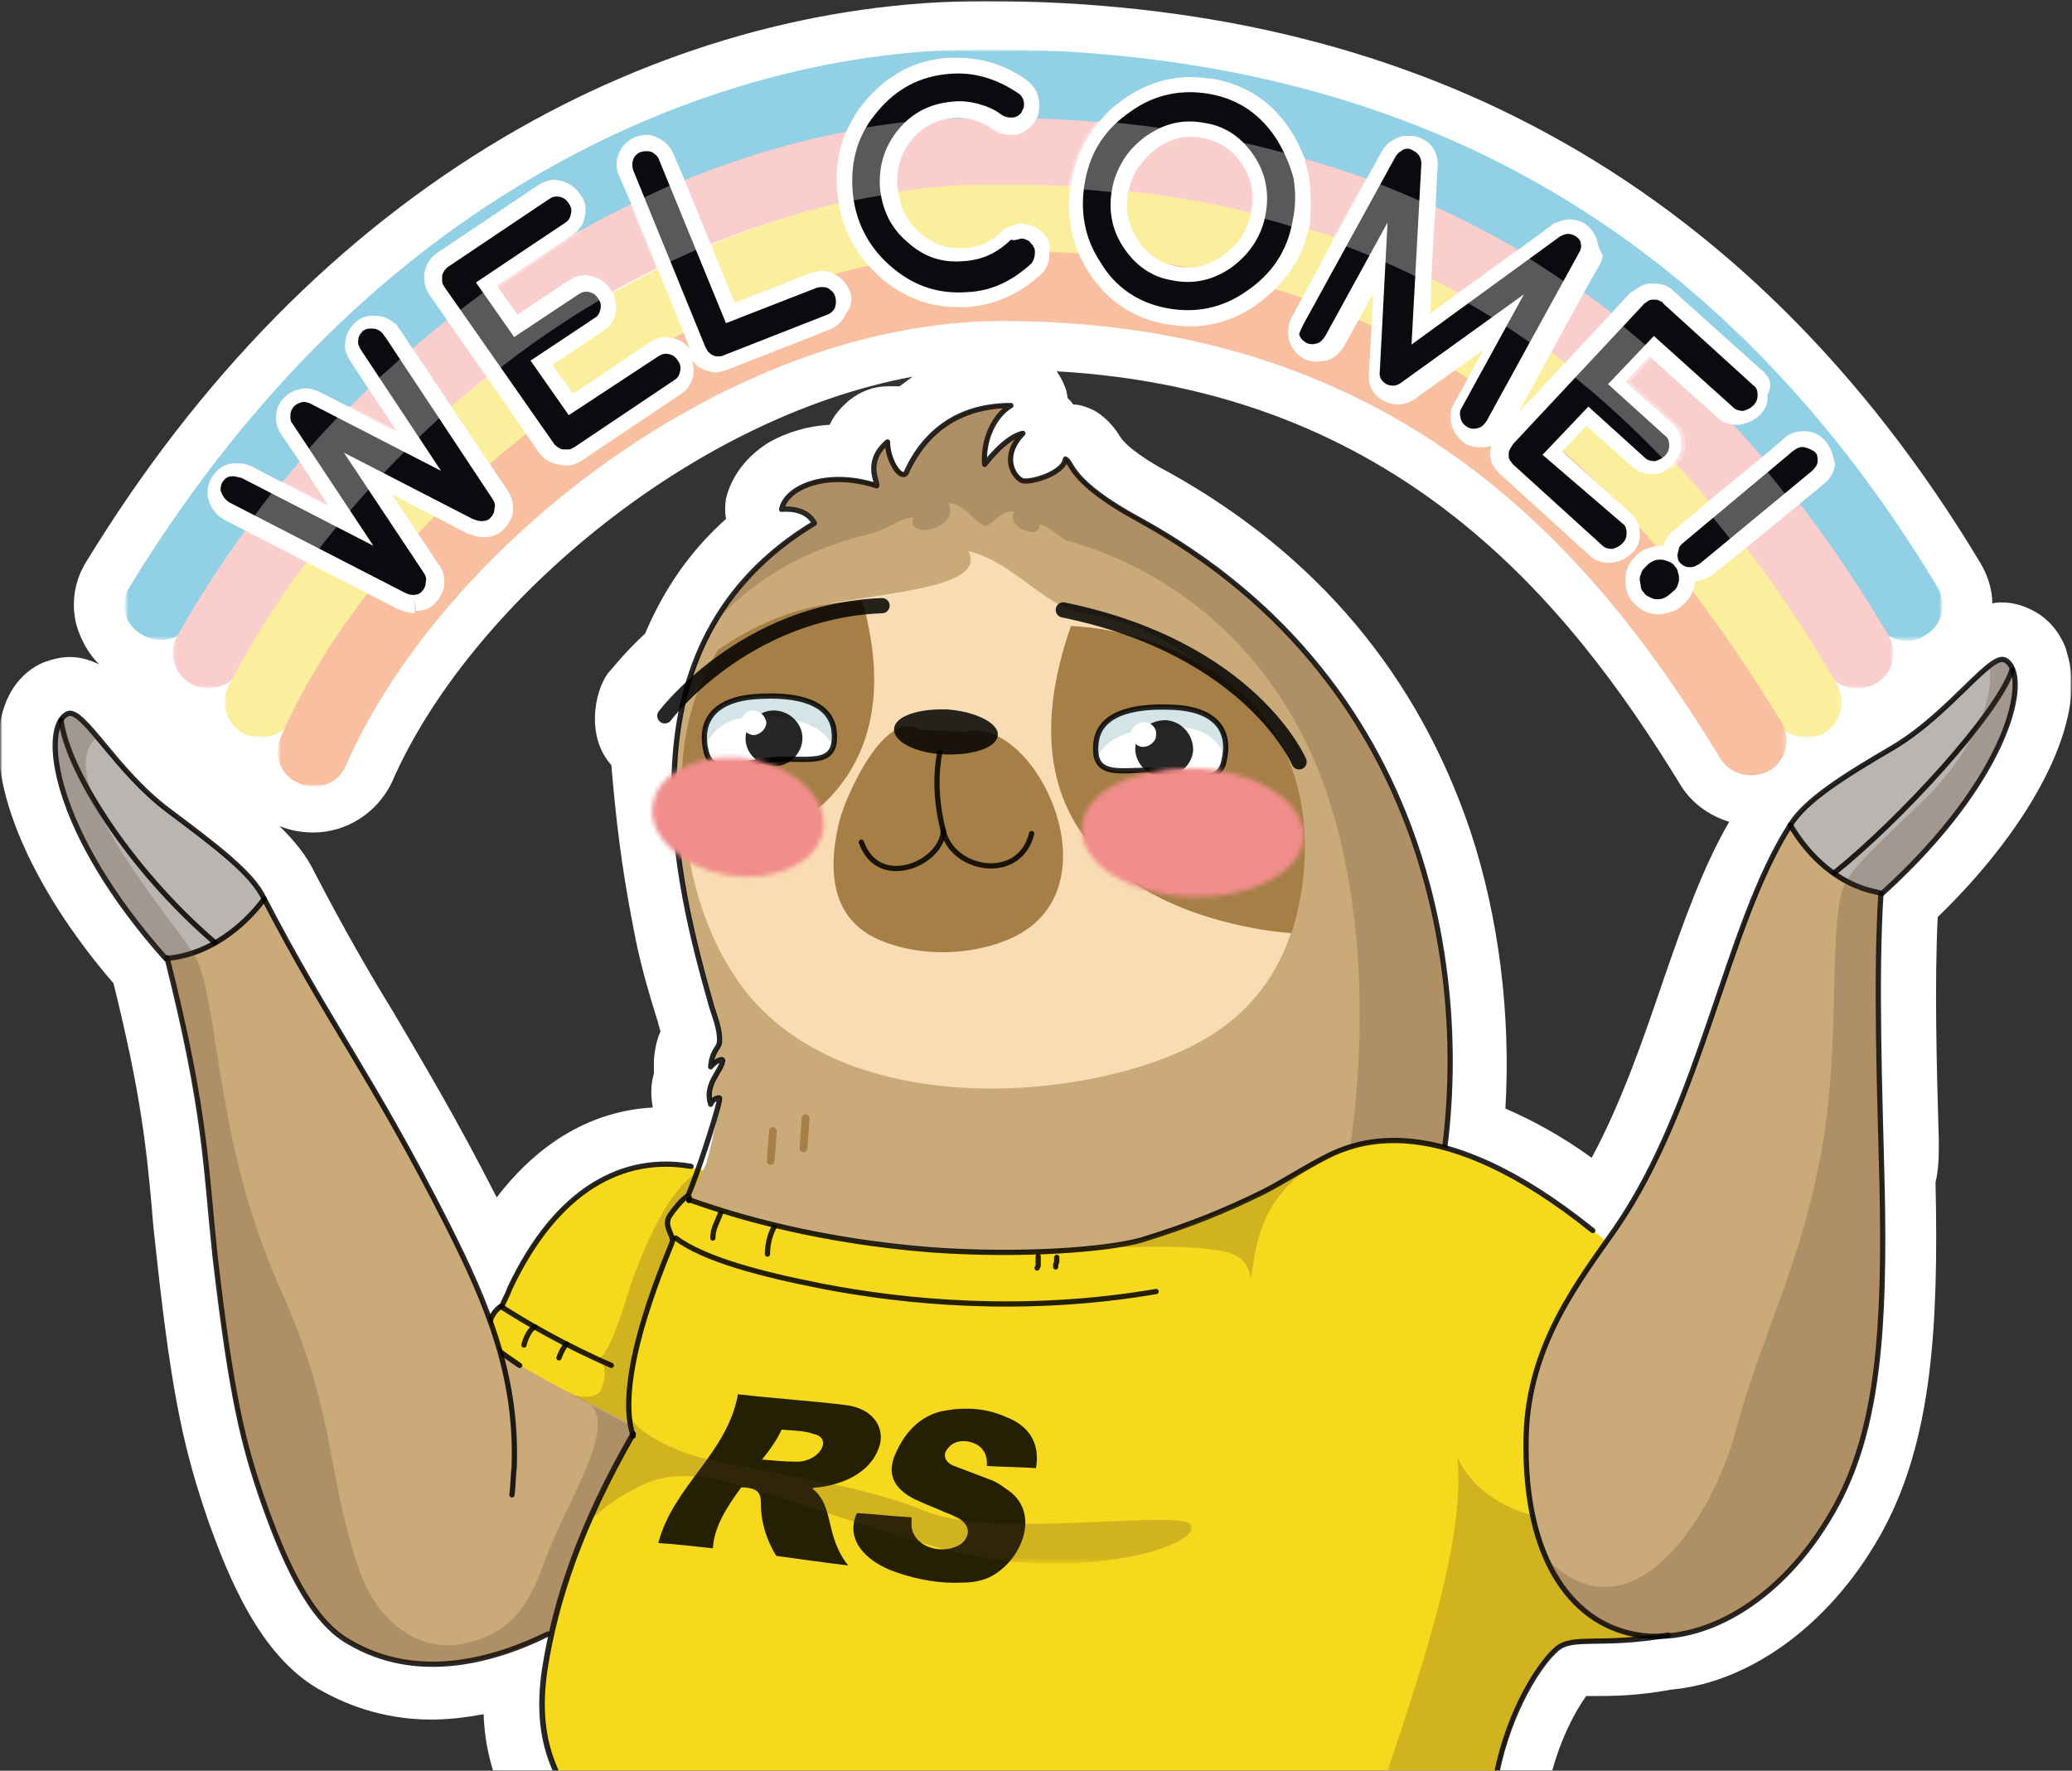 <svg width="461" height="394" viewBox="0 0 461 394" fill="none" xmlns="http://www.w3.org/2000/svg">
<rect x="0" y="0" width="461" height="394" fill="#333333" stroke="none"/>
<mask id="mask0_412_13430" style="mask-type:luminance" maskUnits="userSpaceOnUse" x="0" y="0" width="461" height="405">
<path d="M461 0H0V405H461V0Z" fill="white"/>
</mask>
<g mask="url(#mask0_412_13430)">
<mask id="mask1_412_13430" style="mask-type:luminance" maskUnits="userSpaceOnUse" x="0" y="0" width="461" height="405">
<path d="M461 0H0V405H461V0Z" fill="white"/>
</mask>
<g mask="url(#mask1_412_13430)">
<path d="M431.368 253.81C430.882 237.381 430.396 218.81 431.125 204.048C450.799 185 462.457 163.81 460.757 149.286C460.514 147.381 460.028 145.714 459.543 144.048C458.085 140.476 455.657 137.619 452.499 135.953C450.313 134.762 447.884 134.048 445.455 134.048C444.727 134.048 443.998 134.048 443.269 134.286C443.269 131.191 442.298 128.095 440.598 125.238C414.851 82.381 382.305 50.238 343.928 29.524C307.981 10 265.962 0.238 219.084 0.238C182.651 0.238 145.732 10.714 112.214 30.476C75.538 52.143 44.206 84.048 19.188 125C16.516 129.286 15.788 134.286 17.002 139.048C17.974 142.381 19.674 145.476 22.103 147.857C20.16 146.905 17.974 146.191 15.545 146.191C13.602 146.191 11.659 146.667 9.716 147.381C6.801 148.572 1.943 151.905 0.243 159.762C-2.915 174.524 6.801 197.381 25.26 218.81C31.333 243.333 32.547 255.238 33.761 268.571C34.004 272.381 34.49 276.191 34.976 280.714C38.376 311.905 41.291 323.572 46.149 337.857C51.006 351.667 58.05 368.333 70.68 375.714C78.453 380.238 86.954 382.619 95.941 382.619C99.827 382.619 103.713 382.143 107.599 381.429C107.842 388.095 109.299 394.048 111.971 399.762C114.157 404.048 116.829 405.238 129.702 405.238C179.008 405.238 274.948 405.238 326.198 405.238C340.285 405.238 343.443 402.619 344.657 396.905C346.6 387.857 350.486 380.714 352.915 377.381C353.401 377.381 354.13 377.381 354.615 377.381C358.502 377.381 364.088 377.381 371.86 375.952C390.077 374.286 408.294 360.476 419.223 340C429.668 320.238 431.368 295.952 430.639 263.095C431.368 260 431.368 257.143 431.368 253.81ZM197.467 85.953C194.31 85.953 191.395 87.143 188.966 89.048C187.023 90.714 185.566 92.381 184.594 94.524C179.737 94.762 175.122 96.191 171.236 98.333C166.135 101.429 162.735 105.953 161.52 110.953C161.277 112.381 161.277 114.048 161.52 115.476C153.505 122.619 147.676 131.191 143.546 140.952C138.689 145.476 136.017 149.048 135.288 149.762C132.131 154.048 130.431 164.048 136.017 170.238C136.988 181.667 138.203 192.619 140.875 206.191C142.332 214.286 144.518 221.429 146.218 226.905C146.461 227.381 146.461 228.095 146.704 228.571C146.704 228.81 146.947 229.286 146.947 229.524C146.218 231.191 145.732 233.095 145.49 235.714C145.49 236.667 145.49 237.619 145.49 238.81C144.761 241.429 144.761 243.81 145.247 246.429C131.888 247.143 119.986 254.048 110.514 266.429C101.284 248.333 94.24 236.667 87.682 225.476C81.853 215.952 76.51 206.667 69.952 194.048C68.251 190.476 65.58 187.143 62.179 183.81C64.608 184.762 67.037 185.238 69.709 185.238C77.238 185.238 84.039 180.714 87.197 174.048C103.956 135.476 153.019 93.095 203.054 83.81C202.082 84.524 201.111 85.238 200.139 85.953C199.411 85.953 198.439 85.953 197.467 85.953ZM370.16 217.857C365.545 231.429 360.688 245.476 354.13 257.619C347.572 252.857 341.014 249.286 334.942 246.667C336.156 225.714 333.484 204.048 327.169 185C315.511 150.238 292.922 123.333 259.889 105C255.76 102.857 250.66 99.524 249.202 97.143C248.474 95.952 246.773 93.334 243.616 91.429C242.159 90.714 240.458 90 238.758 90C238.515 89.524 238.03 89.048 237.544 88.572C237.544 88.095 237.301 87.619 237.301 87.143C236.815 85.476 236.086 84.048 235.115 82.619C310.653 86.905 348.786 133.571 373.804 174.524C376.232 178.571 380.119 181.429 384.733 182.857C378.904 192.857 374.532 205.238 370.16 217.857Z" fill="white"/>
</g>
<mask id="mask2_412_13430" style="mask-type:luminance" maskUnits="userSpaceOnUse" x="0" y="0" width="461" height="405">
<path d="M461 0H0V405H461V0Z" fill="white"/>
</mask>
<g mask="url(#mask2_412_13430)">
<path d="M337.857 265.238C353.402 278.809 384.977 295.476 410.48 324.762C398.336 350.714 352.188 349.285 346.358 355.238C337.857 363.809 337.857 379.047 333.242 394.523C290.98 394.523 135.532 394.523 124.116 394.523C121.93 390 120.23 384.047 121.202 373.809C121.202 373.095 121.445 372.142 121.445 371.428C123.631 357.857 128.245 343.095 137.475 325.714C137.718 325.238 137.961 325 138.204 324.523C138.204 324.285 138.447 324.047 138.447 323.809C138.932 323.095 139.175 322.381 139.661 321.666C139.904 321.428 139.904 321.19 140.147 320.714C140.147 320.476 140.39 320.476 140.39 320.238C140.39 320 140.633 320 140.633 319.761C140.633 319.523 140.876 319.524 140.876 319.285C140.876 319.047 141.118 319.047 141.118 318.809C140.876 318.333 140.876 317.857 140.633 317.381C140.633 317.142 140.633 317.143 140.633 316.904C140.39 316.19 140.39 315.238 140.39 314.524C140.39 313.333 140.39 312.381 140.39 311.19C140.876 296.666 149.862 277.142 150.105 276.19C150.348 275 148.162 272.857 149.377 270.714C150.105 269.523 152.534 266.428 153.506 266.19C153.506 266.19 153.506 266.428 153.506 266.904C153.506 266.904 153.506 266.904 153.749 266.904C154.72 267.381 155.935 267.619 157.149 268.095C156.906 268.809 156.663 269.523 156.663 270C156.906 269.523 156.906 268.809 157.149 268.095C158.121 268.333 158.849 268.809 159.821 269.047C160.307 269.285 160.792 269.285 161.278 269.523C161.764 269.762 162.25 269.762 162.493 270C169.05 272.143 177.309 274.047 186.781 275.714C187.024 275.714 187.267 275.714 187.51 275.952C187.996 275.952 188.239 276.19 188.724 276.19C194.797 277.381 199.897 277.857 205.241 278.333H205.484C208.641 278.571 212.284 278.809 216.414 278.809C236.33 279.524 251.146 276.904 254.061 276.19C254.547 276.19 255.033 275.952 255.275 275.952C265.477 272.857 273.249 269.523 280.779 265.952C284.908 263.809 290.008 260.714 294.38 258.333C294.623 258.333 294.866 258.095 294.866 258.095C302.153 254.285 310.168 253.571 315.511 254.285C330.085 256.428 337.857 265.238 337.857 265.238Z" fill="#CBAA7A"/>
</g>
<mask id="mask3_412_13430" style="mask-type:luminance" maskUnits="userSpaceOnUse" x="0" y="0" width="461" height="405">
<path d="M461 0H0V405H461V0Z" fill="white"/>
</mask>
<g mask="url(#mask3_412_13430)">
<path d="M109.3 298.809C97.884 305.476 74.81 320.476 60.723 340.476C66.309 355.952 72.867 364.047 82.825 367.857C99.828 374.285 121.444 366.428 128.731 358.571C152.291 332.381 160.549 321.428 152.291 306.666C143.79 291.905 121.202 289.047 109.3 298.809Z" fill="#CBAA7A"/>
</g>
<mask id="mask4_412_13430" style="mask-type:luminance" maskUnits="userSpaceOnUse" x="0" y="0" width="461" height="405">
<path d="M461 0H0V405H461V0Z" fill="white"/>
</mask>
<g mask="url(#mask4_412_13430)">
<path d="M158.362 260.952C157.634 264.047 156.662 267.618 155.933 269.999C154.962 269.999 152.047 272.856 151.076 273.809C149.618 275.714 151.319 278.333 151.076 279.285C150.833 280.237 145.246 304.285 141.36 317.38C133.102 313.094 113.671 303.809 110.028 299.523C109.785 299.285 109.542 299.047 109.299 298.571C108.328 297.618 107.599 292.618 111.485 290.237C111.971 289.047 112.699 287.856 113.185 286.428C124.844 262.38 141.603 255.476 158.362 260.952Z" fill="#F6D81C"/>
</g>
<mask id="mask5_412_13430" style="mask-type:luminance" maskUnits="userSpaceOnUse" x="0" y="0" width="461" height="405">
<path d="M461 0H0V405H461V0Z" fill="white"/>
</mask>
<g mask="url(#mask5_412_13430)">
<g opacity="0.23">
<mask id="mask6_412_13430" style="mask-type:luminance" maskUnits="userSpaceOnUse" x="127" y="260" width="32" height="58">
<path d="M158.606 260.475H127.273V317.617H158.606V260.475Z" fill="white"/>
</mask>
<g mask="url(#mask6_412_13430)">
<path d="M158.364 260.953C157.635 264.048 156.663 267.619 155.935 270C154.963 270 152.049 272.857 151.077 273.81C149.62 275.714 151.32 278.334 151.077 279.286C150.834 280.238 145.248 304.286 141.362 317.381C137.961 315.714 132.375 312.857 127.031 310.238C129.946 311.191 133.103 310.953 133.832 309.048C134.804 306.191 135.047 303.334 132.861 302.381C135.532 302.143 138.69 290.953 140.633 285C142.576 279.762 148.648 263.334 156.421 260.238C157.149 260.714 157.878 260.715 158.364 260.953Z" fill="#503324"/>
</g>
</g>
</g>
<mask id="mask7_412_13430" style="mask-type:luminance" maskUnits="userSpaceOnUse" x="0" y="0" width="461" height="405">
<path d="M461 0H0V405H461V0Z" fill="white"/>
</mask>
<g mask="url(#mask7_412_13430)">
<path d="M319.882 265.24C312.838 267.145 306.28 269.288 297.294 271.192C283.206 274.526 270.333 278.812 256.003 280.002C252.845 280.24 238.272 279.288 218.355 278.335C205.482 277.859 196.252 276.907 185.08 275.002C170.992 272.859 163.463 270.002 153.504 266.669C153.747 265.954 157.391 258.573 157.148 258.811C157.876 256.431 158.605 252.859 159.334 249.764C160.062 246.907 160.305 244.05 160.305 244.05C159.334 244.05 158.605 244.764 158.362 245.478C156.905 240.954 160.791 238.097 161.034 235.716C161.034 235.24 159.577 235.716 158.362 237.145C158.605 233.573 160.305 232.859 160.305 231.669C160.548 229.05 159.334 226.192 158.605 223.811C150.833 196.431 136.745 143.097 181.436 116.192C179.493 112.383 174.15 113.097 174.15 113.097C175.121 108.097 184.351 104.288 195.281 107.859C195.767 107.383 192.366 102.621 197.71 98.097C197.71 102.145 200.625 106.669 201.839 105.002C206.454 94.764 214.712 90.002 225.156 90.002C221.513 92.145 218.841 97.621 219.327 103.097C219.327 103.097 223.942 96.907 227.828 96.192C223.213 101.907 225.642 105.954 227.585 106.669C229.042 107.383 236.572 105.24 237.058 101.907C238.758 102.859 237.786 106.907 253.574 115.478C320.611 153.097 328.14 223.812 319.882 265.24Z" fill="#CBAA7A"/>
</g>
<mask id="mask8_412_13430" style="mask-type:luminance" maskUnits="userSpaceOnUse" x="0" y="0" width="461" height="405">
<path d="M461 0H0V405H461V0Z" fill="white"/>
</mask>
<g mask="url(#mask8_412_13430)">
<path d="M221.029 358.572C220.786 358.334 220.786 358.096 220.543 357.857L221.029 358.572Z" fill="#BAB5B0"/>
</g>
<mask id="mask9_412_13430" style="mask-type:luminance" maskUnits="userSpaceOnUse" x="0" y="0" width="461" height="405">
<path d="M461 0H0V405H461V0Z" fill="white"/>
</mask>
<g mask="url(#mask9_412_13430)">
<path d="M154.475 158.333C158.119 149.048 161.762 143.095 178.764 135.953C188.48 131.905 220.541 132.143 215.44 122.619C226.127 125.238 232.685 135.714 242.158 136.667C251.873 137.857 273.247 146.191 286.606 170.476C289.278 175.476 298.75 216.191 264.989 232.857C239.243 245.714 183.622 249.524 162.976 216.429C153.018 201.191 148.889 176.191 154.475 158.333Z" fill="#F9DCB3"/>
</g>
<mask id="mask10_412_13430" style="mask-type:luminance" maskUnits="userSpaceOnUse" x="0" y="0" width="461" height="405">
<path d="M461 0H0V405H461V0Z" fill="white"/>
</mask>
<g mask="url(#mask10_412_13430)">
<path d="M204.753 162.381C196.981 157.381 188.237 176.905 186.78 182.619C183.136 197.381 187.266 205.715 196.009 209.286C204.511 212.858 216.169 212.858 225.399 208.572C248.959 197.381 230.014 159.048 214.955 162.858" fill="#A57F46"/>
</g>
<mask id="mask11_412_13430" style="mask-type:luminance" maskUnits="userSpaceOnUse" x="0" y="0" width="461" height="405">
<path d="M461 0H0V405H461V0Z" fill="white"/>
</mask>
<g mask="url(#mask11_412_13430)">
<path d="M153.261 190.475C168.078 190.951 204.511 178.809 191.88 133.809C181.922 134.047 172.207 136.19 159.819 144.523C150.347 159.761 150.59 176.904 153.261 190.475Z" fill="#A57F46"/>
</g>
<mask id="mask12_412_13430" style="mask-type:luminance" maskUnits="userSpaceOnUse" x="0" y="0" width="461" height="405">
<path d="M461 0H0V405H461V0Z" fill="white"/>
</mask>
<g mask="url(#mask12_412_13430)">
<path d="M238.271 139.287C215.683 204.049 287.335 207.62 287.335 207.62C287.335 207.62 296.079 183.573 283.691 163.097C275.919 150.478 257.702 140.239 238.271 139.287Z" fill="#A57F46"/>
</g>
<mask id="mask13_412_13430" style="mask-type:luminance" maskUnits="userSpaceOnUse" x="0" y="0" width="461" height="405">
<path d="M461 0H0V405H461V0Z" fill="white"/>
</mask>
<g mask="url(#mask13_412_13430)">
<path d="M179.251 248.809L178.766 255.475" stroke="#A57F46" stroke-width="1.721" stroke-miterlimit="10" stroke-linecap="round" stroke-linejoin="round"/>
</g>
<mask id="mask14_412_13430" style="mask-type:luminance" maskUnits="userSpaceOnUse" x="0" y="0" width="461" height="405">
<path d="M461 0H0V405H461V0Z" fill="white"/>
</mask>
<g mask="url(#mask14_412_13430)">
<path d="M171.964 251.668L171.479 258.335" stroke="#A57F46" stroke-width="1.721" stroke-miterlimit="10" stroke-linecap="round" stroke-linejoin="round"/>
</g>
<mask id="mask15_412_13430" style="mask-type:luminance" maskUnits="userSpaceOnUse" x="0" y="0" width="461" height="405">
<path d="M461 0H0V405H461V0Z" fill="white"/>
</mask>
<g mask="url(#mask15_412_13430)">
<g opacity="0.23">
<mask id="mask16_412_13430" style="mask-type:luminance" maskUnits="userSpaceOnUse" x="174" y="111" width="2" height="2">
<path d="M175.365 111.668H174.879V112.144H175.365V111.668Z" fill="white"/>
</mask>
<g mask="url(#mask16_412_13430)">
<path d="M175.365 111.668C175.122 111.668 175.123 111.668 174.88 111.906C174.88 111.906 174.88 111.906 174.637 112.144" fill="#503324"/>
</g>
</g>
</g>
<mask id="mask17_412_13430" style="mask-type:luminance" maskUnits="userSpaceOnUse" x="0" y="0" width="461" height="405">
<path d="M461 0H0V405H461V0Z" fill="white"/>
</mask>
<g mask="url(#mask17_412_13430)">
<path d="M198.924 162.144C199.167 159.287 204.511 157.62 210.826 157.858C217.141 158.335 222.242 160.954 221.999 163.573C221.756 166.43 216.412 168.097 210.097 167.858C203.782 167.62 198.681 165.001 198.924 162.144Z" fill="black" fill-opacity="0.85"/>
</g>
<mask id="mask18_412_13430" style="mask-type:luminance" maskUnits="userSpaceOnUse" x="0" y="0" width="461" height="405">
<path d="M461 0H0V405H461V0Z" fill="white"/>
</mask>
<g mask="url(#mask18_412_13430)">
<path d="M153.019 266.191C155.934 259.286 160.549 244.524 160.063 244.286C159.091 244.286 158.363 245 158.12 245.714C156.663 241.191 160.549 238.334 160.792 235.953C160.792 235.476 159.334 235.953 158.12 237.381C158.363 233.81 160.063 233.095 160.063 231.905C160.306 229.286 159.091 226.429 158.363 224.048C150.59 196.667 136.503 143.334 181.194 116.429C179.251 112.619 173.908 113.334 173.908 113.334C174.879 108.334 184.109 104.524 195.039 108.095C195.525 107.619 192.124 102.857 197.468 98.333C197.468 102.381 200.382 106.905 201.597 105.238C206.212 95 214.47 90.238 224.914 90.238C221.271 92.381 218.599 97.857 219.085 103.334C219.085 103.334 223.699 97.143 227.586 96.429C222.728 101.429 225.4 105.953 227.343 106.905C228.8 107.619 236.573 105.476 237.058 102.143C238.759 103.095 237.787 107.143 253.575 115.714C321.097 152.857 328.141 223.572 319.883 265" stroke="black" stroke-opacity="0.85" stroke-width="1.165" stroke-miterlimit="10" stroke-linecap="round" stroke-linejoin="round"/>
</g>
<mask id="mask19_412_13430" style="mask-type:luminance" maskUnits="userSpaceOnUse" x="0" y="0" width="461" height="405">
<path d="M461 0H0V405H461V0Z" fill="white"/>
</mask>
<g mask="url(#mask19_412_13430)">
<path d="M209.125 167.381C208.153 171.905 208.153 178.095 209.853 184.762C209.853 191.905 195.523 198.333 191.637 187.381" stroke="black" stroke-opacity="0.85" stroke-width="1.165" stroke-miterlimit="10" stroke-linecap="round" stroke-linejoin="round"/>
</g>
<mask id="mask20_412_13430" style="mask-type:luminance" maskUnits="userSpaceOnUse" x="0" y="0" width="461" height="405">
<path d="M461 0H0V405H461V0Z" fill="white"/>
</mask>
<g mask="url(#mask20_412_13430)">
<g opacity="0.23">
<mask id="mask21_412_13430" style="mask-type:luminance" maskUnits="userSpaceOnUse" x="193" y="348" width="2" height="1">
<path d="M194.31 348.336H193.824V348.574H194.31V348.336Z" fill="white"/>
</mask>
<g mask="url(#mask21_412_13430)">
<path d="M194.31 348.574C194.067 348.574 193.824 348.336 193.824 348.336L194.31 348.574Z" fill="#503324"/>
</g>
</g>
</g>
<mask id="mask22_412_13430" style="mask-type:luminance" maskUnits="userSpaceOnUse" x="0" y="0" width="461" height="405">
<path d="M461 0H0V405H461V0Z" fill="white"/>
</mask>
<g mask="url(#mask22_412_13430)">
<g opacity="0.23">
<mask id="mask23_412_13430" style="mask-type:luminance" maskUnits="userSpaceOnUse" x="158" y="90" width="165" height="182">
<path d="M322.554 90.238H158.848V271.191H322.554V90.238Z" fill="white"/>
</mask>
<g mask="url(#mask23_412_13430)">
<path d="M319.881 265.238C313.566 266.905 303.365 269.762 297.293 271.429C304.822 240.238 306.279 191.667 287.577 159.524C274.461 136.905 255.03 125.238 237.299 120.238C235.842 119.762 233.413 116.905 231.227 116.667C231.47 117.857 230.499 118.572 229.284 118.333C227.584 118.095 224.426 116.667 225.641 113.81C222.241 113.572 220.783 117.143 219.083 116.905C217.14 116.667 215.197 112.381 211.068 111.905C212.525 115.476 209.125 117.381 206.696 117.857C203.781 118.333 202.324 116.667 203.295 115.238C200.381 115 198.923 117.381 192.608 119.048C182.893 121.429 169.534 126.667 159.09 138.572C165.405 127.857 174.392 120.476 181.193 116.429C179.249 112.619 173.906 113.334 173.906 113.334C174.878 108.334 184.107 104.524 195.037 108.095C195.523 107.619 192.122 102.857 197.466 98.333C197.466 102.381 200.381 106.905 201.595 105.238C206.21 95 214.468 90.238 224.912 90.238C221.269 92.381 218.597 97.857 219.083 103.334C219.083 103.334 223.698 97.143 227.584 96.429C222.969 101.905 225.398 106.191 227.341 106.905C228.798 107.619 236.328 105.476 236.814 102.143C238.514 103.095 237.542 107.143 253.33 115.714C320.61 153.095 328.139 223.81 319.881 265.238Z" fill="#503324"/>
</g>
</g>
</g>
<mask id="mask24_412_13430" style="mask-type:luminance" maskUnits="userSpaceOnUse" x="0" y="0" width="461" height="405">
<path d="M461 0H0V405H461V0Z" fill="white"/>
</mask>
<g mask="url(#mask24_412_13430)">
<path d="M196.253 134.762C165.406 135.952 147.918 159.285 147.918 159.285" stroke="black" stroke-opacity="0.85" stroke-width="3.38" stroke-miterlimit="10" stroke-linecap="round" stroke-linejoin="round"/>
</g>
<mask id="mask25_412_13430" style="mask-type:luminance" maskUnits="userSpaceOnUse" x="0" y="0" width="461" height="405">
<path d="M461 0H0V405H461V0Z" fill="white"/>
</mask>
<g mask="url(#mask25_412_13430)">
<path d="M236.572 135.713C278.349 144.284 289.036 169.522 289.036 169.522" stroke="black" stroke-opacity="0.85" stroke-width="3.38" stroke-miterlimit="10" stroke-linecap="round" stroke-linejoin="round"/>
</g>
<mask id="mask26_412_13430" style="mask-type:luminance" maskUnits="userSpaceOnUse" x="0" y="0" width="461" height="405">
<path d="M461 0H0V405H461V0Z" fill="white"/>
</mask>
<g mask="url(#mask26_412_13430)">
<path d="M157.148 167.38C158.605 172.856 164.92 169.523 171.478 169.046C179.008 168.57 186.537 171.189 185.566 162.618C184.837 156.427 177.793 154.285 168.078 154.999C158.605 155.713 155.448 160.713 157.148 167.38Z" fill="white"/>
</g>
<mask id="mask27_412_13430" style="mask-type:luminance" maskUnits="userSpaceOnUse" x="0" y="0" width="461" height="405">
<path d="M461 0H0V405H461V0Z" fill="white"/>
</mask>
<g mask="url(#mask27_412_13430)">
<path d="M156.905 166.191C159.334 160.239 165.163 158.811 172.45 159.525C180.222 160.239 184.108 162.858 185.566 166.668C185.809 165.477 185.809 164.287 185.566 162.858C184.837 156.668 177.793 154.525 168.078 155.239C159.091 155.715 155.934 160.001 156.905 166.191Z" fill="#D4E4E7"/>
</g>
<mask id="mask28_412_13430" style="mask-type:luminance" maskUnits="userSpaceOnUse" x="0" y="0" width="461" height="405">
<path d="M461 0H0V405H461V0Z" fill="white"/>
</mask>
<g mask="url(#mask28_412_13430)">
<path d="M178.522 163.809C178.28 160.476 175.122 157.857 171.722 158.095C168.321 158.333 165.649 161.428 165.892 164.762C166.135 168.095 169.293 170.714 172.693 170.476C176.094 170.238 178.765 167.143 178.522 163.809Z" fill="black" fill-opacity="0.85"/>
</g>
<mask id="mask29_412_13430" style="mask-type:luminance" maskUnits="userSpaceOnUse" x="0" y="0" width="461" height="405">
<path d="M461 0H0V405H461V0Z" fill="white"/>
</mask>
<g mask="url(#mask29_412_13430)">
<path d="M157.148 167.38C158.605 172.856 164.92 169.761 171.478 169.046C179.251 168.332 186.537 171.189 185.566 162.618C184.837 156.427 177.793 154.285 168.078 154.999C158.605 155.713 155.448 160.713 157.148 167.38Z" stroke="black" stroke-opacity="0.85" stroke-width="1.165" stroke-miterlimit="10" stroke-linecap="round" stroke-linejoin="round"/>
</g>
<mask id="mask30_412_13430" style="mask-type:luminance" maskUnits="userSpaceOnUse" x="0" y="0" width="461" height="405">
<path d="M461 0H0V405H461V0Z" fill="white"/>
</mask>
<g mask="url(#mask30_412_13430)">
<path d="M164.92 160.953C165.163 162.381 166.377 163.572 167.835 163.572C169.292 163.334 170.506 162.143 170.506 160.715C170.263 159.286 169.049 158.096 167.592 158.096C165.891 158.096 164.92 159.524 164.92 160.953Z" fill="white"/>
</g>
<mask id="mask31_412_13430" style="mask-type:luminance" maskUnits="userSpaceOnUse" x="0" y="0" width="461" height="405">
<path d="M461 0H0V405H461V0Z" fill="white"/>
</mask>
<g mask="url(#mask31_412_13430)">
<path d="M272.276 169.525C270.819 175.001 264.504 171.668 257.946 171.43C250.416 171.192 242.887 173.811 243.858 165.239C244.587 159.049 251.388 156.906 261.103 157.382C270.819 157.858 273.976 162.858 272.276 169.525Z" fill="white"/>
</g>
<mask id="mask32_412_13430" style="mask-type:luminance" maskUnits="userSpaceOnUse" x="0" y="0" width="461" height="405">
<path d="M461 0H0V405H461V0Z" fill="white"/>
</mask>
<g mask="url(#mask32_412_13430)">
<path d="M272.521 168.333C270.092 162.38 264.263 160.952 256.733 161.904C248.961 162.857 245.075 165.476 243.86 169.285C243.617 168.095 243.617 166.904 243.617 165.476C244.346 159.285 251.147 157.142 260.862 157.619C270.092 157.857 273.492 162.142 272.521 168.333Z" fill="#D4E4E7"/>
</g>
<mask id="mask33_412_13430" style="mask-type:luminance" maskUnits="userSpaceOnUse" x="0" y="0" width="461" height="405">
<path d="M461 0H0V405H461V0Z" fill="white"/>
</mask>
<g mask="url(#mask33_412_13430)">
<path d="M252.601 166.191C252.844 162.619 255.759 160.238 259.402 160.238C262.802 160.476 265.474 163.334 265.474 166.905C265.231 170.238 262.317 172.857 258.673 172.857C255.03 172.619 252.358 169.524 252.601 166.191Z" fill="black" fill-opacity="0.85"/>
</g>
<mask id="mask34_412_13430" style="mask-type:luminance" maskUnits="userSpaceOnUse" x="0" y="0" width="461" height="405">
<path d="M461 0H0V405H461V0Z" fill="white"/>
</mask>
<g mask="url(#mask34_412_13430)">
<path d="M272.277 169.525C271.062 175.001 264.504 171.906 257.946 171.43C250.174 170.954 242.887 173.811 243.859 165.239C244.588 159.049 251.388 156.906 261.104 157.382C270.819 157.858 273.977 162.858 272.277 169.525Z" stroke="black" stroke-opacity="0.85" stroke-width="1.165" stroke-miterlimit="10" stroke-linecap="round" stroke-linejoin="round"/>
</g>
<mask id="mask35_412_13430" style="mask-type:luminance" maskUnits="userSpaceOnUse" x="0" y="0" width="461" height="405">
<path d="M461 0H0V405H461V0Z" fill="white"/>
</mask>
<g mask="url(#mask35_412_13430)">
<path d="M257.219 163.572C257.219 165.001 255.762 166.191 254.305 166.191C252.847 166.191 251.633 164.763 251.633 163.334C251.633 161.905 253.09 160.715 254.547 160.715C256.248 160.715 257.462 162.143 257.219 163.572Z" fill="white"/>
</g>
<mask id="mask36_412_13430" style="mask-type:luminance" maskUnits="userSpaceOnUse" x="0" y="0" width="461" height="405">
<path d="M461 0H0V405H461V0Z" fill="white"/>
</mask>
<g mask="url(#mask36_412_13430)">
<path d="M315.511 253.809C309.925 253.094 302.153 253.809 294.866 257.618C294.623 257.618 294.38 257.856 294.38 257.856C290.008 260.237 284.908 263.571 280.779 265.475C273.249 269.047 265.477 272.38 255.275 275.475C254.79 275.475 254.304 275.713 254.061 275.713C250.904 276.428 236.33 279.047 216.414 278.333C212.284 278.094 208.884 278.094 205.484 277.856H205.241C199.654 277.38 194.797 276.904 188.724 275.713C188.239 275.713 187.996 275.475 187.51 275.475C187.267 275.475 187.024 275.475 186.781 275.237C177.309 273.571 169.293 271.666 162.493 269.523C162.007 269.285 161.521 269.285 161.278 269.047C160.792 268.809 160.307 268.809 159.821 268.571C158.849 268.332 157.878 267.856 157.149 267.618C156.906 268.333 156.663 269.047 156.663 269.523C156.906 269.047 156.906 268.333 157.149 267.618C155.935 267.142 154.963 266.904 153.749 266.428C153.749 266.428 153.749 266.428 153.506 266.428C153.506 265.952 153.506 265.714 153.506 265.714C152.534 265.952 150.105 269.047 149.377 270.237C148.162 272.38 150.348 274.523 150.105 275.713C149.862 276.904 140.876 296.19 140.39 310.713C140.39 311.904 140.39 313.094 140.39 314.047C140.39 314.999 140.633 315.713 140.633 316.428C140.633 316.666 140.633 316.666 140.633 316.904C140.633 317.38 140.876 317.856 141.118 318.333C141.118 318.571 140.876 318.571 140.876 318.809C140.876 319.047 140.633 319.047 140.633 319.285C140.633 319.523 140.39 319.523 140.39 319.761C140.39 319.999 140.147 319.999 140.147 320.237C139.904 320.475 139.904 320.713 139.661 321.19C139.175 321.904 138.932 322.618 138.447 323.332C138.447 323.571 138.204 323.809 138.204 324.047C137.961 324.523 137.718 324.761 137.475 325.237C128.245 342.618 123.631 357.38 121.445 370.951C121.202 371.666 121.202 372.618 121.202 373.332C120.23 383.571 121.93 389.761 124.116 394.047C135.532 394.047 290.98 394.047 333.242 394.047C335.671 386.19 338.1 374.999 346.601 366.666C349.273 364.047 355.831 366.428 367.732 363.571C372.59 362.38 362.146 346.666 356.559 331.428C350.244 314.047 353.402 298.809 361.174 279.523C349.03 268.333 330.085 256.428 315.511 253.809Z" fill="#F6D81C"/>
</g>
<mask id="mask37_412_13430" style="mask-type:luminance" maskUnits="userSpaceOnUse" x="0" y="0" width="461" height="405">
<path d="M461 0H0V405H461V0Z" fill="white"/>
</mask>
<g mask="url(#mask37_412_13430)">
<path d="M164.192 310.238C172.45 311.191 180.222 311.667 187.995 312.619C194.31 313.334 196.739 317.619 195.767 321.429C194.31 326.667 189.209 330 182.165 330.953C181.68 330.953 181.437 330.953 180.708 331.191C185.809 335.238 183.38 341.667 188.723 348.334C182.894 347.619 177.793 346.905 172.693 346.191C170.264 342.143 169.292 338.334 169.292 334.524C169.292 332.381 168.807 330.953 164.92 330.953C161.763 335.238 158.848 339.762 158.605 344.524C154.233 344.048 150.347 343.572 146.461 343.334C149.861 330.476 161.763 323.572 164.192 310.238ZM173.907 318.096C172.936 320.238 171.478 322.381 169.535 324.762C172.207 325 174.636 325.238 177.308 325.238C179.737 325.238 181.68 324.048 182.651 322.619C183.623 320.953 183.137 319.524 180.951 319.048C179.008 318.334 176.579 318.334 173.907 318.096Z" fill="black" fill-opacity="0.85"/>
</g>
<mask id="mask38_412_13430" style="mask-type:luminance" maskUnits="userSpaceOnUse" x="0" y="0" width="461" height="405">
<path d="M461 0H0V405H461V0Z" fill="white"/>
</mask>
<g mask="url(#mask38_412_13430)">
<path d="M230.499 326.666C226.856 326.428 223.456 326.428 219.57 326.19C219.812 323.095 218.112 321.19 215.198 320.714C213.255 320.476 211.554 320.952 210.34 323.095C209.854 324.761 211.069 325.714 212.283 326.19C214.712 327.142 217.384 328.095 219.812 329.047C221.27 329.523 222.484 330.238 223.699 331.19C231.471 335.952 227.828 345.952 221.756 349.999C219.812 351.428 217.141 352.142 214.226 352.142C209.611 352.38 204.511 351.666 199.167 349.761C192.366 347.38 187.994 342.38 190.666 336.666C194.552 336.904 198.681 337.38 202.81 337.618C202.81 338.333 202.81 339.047 202.81 339.761C203.296 343.333 207.425 345.476 211.554 344.523C213.497 344.047 214.712 343.095 215.198 341.666C215.683 340.237 214.955 339.047 213.74 338.095C212.526 337.38 211.311 336.904 210.097 336.428C207.425 335.237 204.753 334.285 202.567 333.095C198.195 330.476 197.467 327.142 199.41 323.095C201.353 318.809 204.511 315.237 209.368 314.047C213.983 313.095 218.841 313.095 223.699 315.237C228.799 317.142 231.471 320.952 230.499 326.666Z" fill="black" fill-opacity="0.85"/>
</g>
<mask id="mask39_412_13430" style="mask-type:luminance" maskUnits="userSpaceOnUse" x="0" y="0" width="461" height="405">
<path d="M461 0H0V405H461V0Z" fill="white"/>
</mask>
<g mask="url(#mask39_412_13430)">
<g opacity="0.23">
<mask id="mask40_412_13430" style="mask-type:luminance" maskUnits="userSpaceOnUse" x="131" y="314" width="135" height="34">
<path d="M265.233 314.523H131.402V347.619H265.233V314.523Z" fill="white"/>
</mask>
<g mask="url(#mask40_412_13430)">
<path d="M131.402 338.331C135.531 334.046 140.389 331.664 142.818 330.474C147.919 327.855 154.234 328.093 159.577 329.284C174.15 332.617 200.382 342.855 215.441 345.95C242.888 351.664 267.662 343.569 264.99 339.284C262.804 335.712 220.785 342.617 205.726 336.188C192.367 330.474 170.75 327.855 156.663 324.522C153.262 323.807 142.332 319.998 139.903 314.76C139.903 316.903 140.146 317.617 140.875 319.045C139.418 321.426 136.503 326.188 131.402 338.331Z" fill="#503324"/>
</g>
</g>
</g>
<mask id="mask41_412_13430" style="mask-type:luminance" maskUnits="userSpaceOnUse" x="0" y="0" width="461" height="405">
<path d="M461 0H0V405H461V0Z" fill="white"/>
</mask>
<g mask="url(#mask41_412_13430)">
<path d="M153.261 267.144C153.504 266.43 153.261 266.191 153.018 266.191C152.047 266.43 149.618 269.525 148.889 270.715C147.675 272.858 149.861 275.001 149.618 276.191C149.375 277.382 136.259 305.953 140.874 319.525" stroke="black" stroke-opacity="0.85" stroke-width="1.165" stroke-miterlimit="10" stroke-linecap="round" stroke-linejoin="round"/>
</g>
<mask id="mask42_412_13430" style="mask-type:luminance" maskUnits="userSpaceOnUse" x="0" y="0" width="461" height="405">
<path d="M461 0H0V405H461V0Z" fill="white"/>
</mask>
<g mask="url(#mask42_412_13430)">
<path d="M150.348 275.475C156.663 280.237 169.536 283.57 182.895 286.189C201.354 289.76 227.829 292.379 257.218 287.379" stroke="black" stroke-opacity="0.85" stroke-width="1.165" stroke-miterlimit="10" stroke-linecap="round" stroke-linejoin="round"/>
</g>
<mask id="mask43_412_13430" style="mask-type:luminance" maskUnits="userSpaceOnUse" x="0" y="0" width="461" height="405">
<path d="M461 0H0V405H461V0Z" fill="white"/>
</mask>
<g mask="url(#mask43_412_13430)">
<path d="M160.306 270C159.577 271.905 158.605 273.333 158.605 275.476" stroke="black" stroke-opacity="0.85" stroke-width="1.165" stroke-miterlimit="10" stroke-linecap="round" stroke-linejoin="round"/>
</g>
<mask id="mask44_412_13430" style="mask-type:luminance" maskUnits="userSpaceOnUse" x="0" y="0" width="461" height="405">
<path d="M461 0H0V405H461V0Z" fill="white"/>
</mask>
<g mask="url(#mask44_412_13430)">
<path d="M172.207 273.096C171.236 274.762 170.75 277.143 170.75 279.048" stroke="black" stroke-opacity="0.85" stroke-width="1.165" stroke-miterlimit="10" stroke-linecap="round" stroke-linejoin="round"/>
</g>
<mask id="mask45_412_13430" style="mask-type:luminance" maskUnits="userSpaceOnUse" x="0" y="0" width="461" height="405">
<path d="M461 0H0V405H461V0Z" fill="white"/>
</mask>
<g mask="url(#mask45_412_13430)">
<path d="M230.985 279.525V280.002V280.716V281.668L230.742 282.144" stroke="black" stroke-opacity="0.85" stroke-width="1.165" stroke-miterlimit="10" stroke-linecap="round" stroke-linejoin="round"/>
</g>
<mask id="mask46_412_13430" style="mask-type:luminance" maskUnits="userSpaceOnUse" x="0" y="0" width="461" height="405">
<path d="M461 0H0V405H461V0Z" fill="white"/>
</mask>
<g mask="url(#mask46_412_13430)">
<path d="M235.114 279.762V280.714L234.871 281.428V281.905" stroke="black" stroke-opacity="0.85" stroke-width="1.165" stroke-miterlimit="10" stroke-linecap="round" stroke-linejoin="round"/>
</g>
<mask id="mask47_412_13430" style="mask-type:luminance" maskUnits="userSpaceOnUse" x="0" y="0" width="461" height="405">
<path d="M461 0H0V405H461V0Z" fill="white"/>
</mask>
<g mask="url(#mask47_412_13430)">
<path d="M115.613 303.811C113.185 302.144 110.999 300.716 110.27 299.763C110.027 299.525 109.784 299.287 109.541 298.811C108.57 297.858 107.841 292.858 111.727 290.477C112.213 289.287 112.942 288.097 113.427 286.668C123.872 264.525 138.688 256.906 153.747 259.525" stroke="black" stroke-opacity="0.85" stroke-width="1.165" stroke-miterlimit="10" stroke-linecap="round" stroke-linejoin="round"/>
</g>
<mask id="mask48_412_13430" style="mask-type:luminance" maskUnits="userSpaceOnUse" x="0" y="0" width="461" height="405">
<path d="M461 0H0V405H461V0Z" fill="white"/>
</mask>
<g mask="url(#mask48_412_13430)">
<path d="M111.484 290.715C116.585 294.048 126.058 299.524 136.016 303.81" stroke="black" stroke-opacity="0.85" stroke-width="1.165" stroke-miterlimit="10" stroke-linecap="round" stroke-linejoin="round"/>
</g>
<mask id="mask49_412_13430" style="mask-type:luminance" maskUnits="userSpaceOnUse" x="0" y="0" width="461" height="405">
<path d="M461 0H0V405H461V0Z" fill="white"/>
</mask>
<g mask="url(#mask49_412_13430)">
<path d="M119.015 295.238C117.8 295.714 116.829 298.095 116.586 299.286" stroke="black" stroke-opacity="0.85" stroke-width="1.165" stroke-miterlimit="10" stroke-linecap="round" stroke-linejoin="round"/>
</g>
<mask id="mask50_412_13430" style="mask-type:luminance" maskUnits="userSpaceOnUse" x="0" y="0" width="461" height="405">
<path d="M461 0H0V405H461V0Z" fill="white"/>
</mask>
<g mask="url(#mask50_412_13430)">
<path d="M126.06 299.047C125.331 299.761 124.602 301.428 124.359 302.142" stroke="black" stroke-opacity="0.85" stroke-width="1.165" stroke-miterlimit="10" stroke-linecap="round" stroke-linejoin="round"/>
</g>
<mask id="mask51_412_13430" style="mask-type:luminance" maskUnits="userSpaceOnUse" x="0" y="0" width="461" height="405">
<path d="M461 0H0V405H461V0Z" fill="white"/>
</mask>
<g mask="url(#mask51_412_13430)">
<path d="M123.873 394.523C121.687 389.761 119.501 382.856 121.201 371.428C123.63 355.952 129.216 339.285 140.875 319.047" stroke="black" stroke-opacity="0.85" stroke-width="1.237" stroke-miterlimit="10" stroke-linecap="round" stroke-linejoin="round"/>
</g>
<mask id="mask52_412_13430" style="mask-type:luminance" maskUnits="userSpaceOnUse" x="0" y="0" width="461" height="405">
<path d="M461 0H0V405H461V0Z" fill="white"/>
</mask>
<g mask="url(#mask52_412_13430)">
<path d="M153.262 266.905C164.435 270.953 182.894 276.191 207.183 278.096C227.099 279.524 246.045 278.096 253.817 275.953C264.747 272.62 272.762 269.286 280.535 265.477C284.907 263.334 290.007 260.001 294.622 257.62C301.909 253.81 320.368 246.429 354.372 273.81" stroke="black" stroke-opacity="0.85" stroke-width="1.165" stroke-miterlimit="10" stroke-linecap="round" stroke-linejoin="round"/>
</g>
</g>
<mask id="mask53_412_13430" style="mask-type:luminance" maskUnits="userSpaceOnUse" x="0" y="0" width="461" height="405">
<path d="M461 0H0V405H461V0Z" fill="white"/>
</mask>
<g mask="url(#mask53_412_13430)">
<mask id="mask54_412_13430" style="mask-type:luminance" maskUnits="userSpaceOnUse" x="240" y="170" width="51" height="30">
<path d="M240.701 184.287C240.458 192.144 251.145 199.048 264.747 199.525C278.349 200.001 289.765 194.048 290.007 186.191C290.25 178.334 279.563 171.429 265.962 170.953C265.476 170.953 264.747 170.953 264.261 170.953C251.388 170.953 240.944 176.667 240.701 184.287Z" fill="white"/>
</mask>
<g mask="url(#mask54_412_13430)">
<path d="M240.458 168.57L291.95 170.951L290.25 202.618L238.758 199.999L240.458 168.57Z" fill="url(#paint0_radial_412_13430)"/>
</g>
</g>
<mask id="mask55_412_13430" style="mask-type:luminance" maskUnits="userSpaceOnUse" x="0" y="0" width="461" height="405">
<path d="M461 0H0V405H461V0Z" fill="white"/>
</mask>
<g mask="url(#mask55_412_13430)">
<mask id="mask56_412_13430" style="mask-type:luminance" maskUnits="userSpaceOnUse" x="145" y="168" width="39" height="28">
<path d="M145.246 178.81C144.031 185.953 151.561 193.096 162.005 194.763C172.449 196.429 181.922 191.906 183.136 184.763C184.351 177.62 176.821 170.477 166.377 168.81C164.92 168.572 163.462 168.572 162.005 168.572C153.261 168.572 146.217 172.858 145.246 178.81Z" fill="white"/>
</mask>
<g mask="url(#mask56_412_13430)">
<path d="M144.76 161.906L187.266 169.049L183.622 203.097L141.117 195.954L144.76 161.906Z" fill="url(#paint1_radial_412_13430)"/>
</g>
</g>
<mask id="mask57_412_13430" style="mask-type:luminance" maskUnits="userSpaceOnUse" x="0" y="0" width="461" height="405">
<path d="M461 0H0V405H461V0Z" fill="white"/>
</mask>
<g mask="url(#mask57_412_13430)">
<mask id="mask58_412_13430" style="mask-type:luminance" maskUnits="userSpaceOnUse" x="0" y="0" width="461" height="405">
<path d="M461 0H0V405H461V0Z" fill="white"/>
</mask>
<g mask="url(#mask58_412_13430)">
<g opacity="0.23">
<mask id="mask59_412_13430" style="mask-type:luminance" maskUnits="userSpaceOnUse" x="308" y="324" width="61" height="71">
<path d="M368.703 324.047H308.467V394.523H368.703V324.047Z" fill="white"/>
</mask>
<g mask="url(#mask59_412_13430)">
<path d="M367.488 364.047C355.587 366.904 348.786 364.523 346.357 367.142C337.856 375.714 335.913 385.237 332.998 394.761H308.467C317.939 366.666 325.955 341.428 324.254 324.285C329.598 335.476 342.471 338.571 351.458 338.571C352.429 341.904 353.644 345.237 354.615 348.333C360.445 363.333 372.346 362.857 367.488 364.047Z" fill="#503324"/>
</g>
</g>
</g>
<mask id="mask60_412_13430" style="mask-type:luminance" maskUnits="userSpaceOnUse" x="0" y="0" width="461" height="405">
<path d="M461 0H0V405H461V0Z" fill="white"/>
</mask>
<g mask="url(#mask60_412_13430)">
<path d="M360.93 340.953C362.63 343.572 364.816 346.429 367.731 349.286" stroke="black" stroke-opacity="0.85" stroke-width="1.165" stroke-miterlimit="10" stroke-linecap="round" stroke-linejoin="round"/>
</g>
<mask id="mask61_412_13430" style="mask-type:luminance" maskUnits="userSpaceOnUse" x="0" y="0" width="461" height="405">
<path d="M461 0H0V405H461V0Z" fill="white"/>
</mask>
<g mask="url(#mask61_412_13430)">
<path d="M360.93 353.333C351.457 343.333 345.628 330 341.984 314.523" stroke="black" stroke-opacity="0.85" stroke-width="1.165" stroke-miterlimit="10" stroke-linecap="round" stroke-linejoin="round"/>
</g>
<mask id="mask62_412_13430" style="mask-type:luminance" maskUnits="userSpaceOnUse" x="0" y="0" width="461" height="405">
<path d="M461 0H0V405H461V0Z" fill="white"/>
</mask>
<g mask="url(#mask62_412_13430)">
<g opacity="0.23">
<mask id="mask63_412_13430" style="mask-type:luminance" maskUnits="userSpaceOnUse" x="242" y="259" width="51" height="26">
<path d="M292.193 259.045H242.158V284.759H292.193V259.045Z" fill="white"/>
</mask>
<g mask="url(#mask63_412_13430)">
<path d="M278.35 284.759C277.621 280.236 275.435 278.807 270.091 278.093C262.319 276.902 252.118 277.616 242.402 277.616C248.475 276.902 252.361 276.188 253.818 275.95C254.304 275.95 254.79 275.712 255.033 275.712C265.234 272.616 273.006 269.283 280.536 265.712C284.179 264.045 288.308 261.426 292.194 259.045C284.179 264.997 279.807 270.474 278.35 284.759Z" fill="#503324"/>
</g>
</g>
</g>
<mask id="mask64_412_13430" style="mask-type:luminance" maskUnits="userSpaceOnUse" x="0" y="0" width="461" height="405">
<path d="M461 0H0V405H461V0Z" fill="white"/>
</mask>
<g mask="url(#mask64_412_13430)">
<path d="M58.293 334.048C70.195 371.905 112.214 383.095 114.4 326.429C115.129 305.952 108.085 289.762 99.584 272.619C81.125 235.952 73.352 228.095 58.779 200C52.95 202.381 43.963 208.333 37.162 213.095C45.42 247.381 45.42 256.191 47.849 279.524C51.007 311.905 53.678 319.524 58.293 334.048Z" fill="#CBAA7A"/>
</g>
<mask id="mask65_412_13430" style="mask-type:luminance" maskUnits="userSpaceOnUse" x="0" y="0" width="461" height="405">
<path d="M461 0H0V405H461V0Z" fill="white"/>
</mask>
<g mask="url(#mask65_412_13430)">
<path d="M58.78 200.001C55.137 205.001 48.336 211.191 39.835 212.858C38.863 213.096 37.892 213.096 36.92 213.334C11.417 184.763 8.988 161.668 15.06 158.81C18.461 157.382 25.747 171.668 37.649 180.477C48.093 188.334 56.108 194.287 58.78 200.001Z" fill="#BAB5B0"/>
</g>
<mask id="mask66_412_13430" style="mask-type:luminance" maskUnits="userSpaceOnUse" x="0" y="0" width="461" height="405">
<path d="M461 0H0V405H461V0Z" fill="white"/>
</mask>
<g mask="url(#mask66_412_13430)">
<g opacity="0.43">
<mask id="mask67_412_13430" style="mask-type:luminance" maskUnits="userSpaceOnUse" x="27" y="10" width="406" height="166">
<path d="M432.338 10.955H27.688V175.003H432.338V10.955Z" fill="white"/>
</mask>
<g mask="url(#mask67_412_13430)">
<mask id="mask68_412_13430" style="mask-type:luminance" maskUnits="userSpaceOnUse" x="27" y="10" width="406" height="133">
<path d="M432.338 10.955H27.688V142.383H432.338V10.955Z" fill="white"/>
</mask>
<g mask="url(#mask68_412_13430)">
<path d="M424.322 142.622C421.65 142.622 418.978 141.193 417.521 138.812C372.101 63.336 307.25 26.669 219.082 26.669C151.074 26.669 85.008 68.574 42.503 138.574C40.317 142.384 35.459 143.574 31.573 141.193C27.687 139.05 26.473 134.288 28.901 130.479C52.947 91.193 82.823 60.479 118.041 39.764C149.859 20.955 184.835 10.955 219.082 10.955C264.016 10.955 304.336 20.241 338.583 38.812C375.259 58.574 406.348 89.526 431.123 130.717C433.309 134.526 432.094 139.288 428.208 141.431C427.237 142.145 425.779 142.622 424.322 142.622Z" fill="#0093C2"/>
</g>
</g>
<mask id="mask69_412_13430" style="mask-type:luminance" maskUnits="userSpaceOnUse" x="27" y="10" width="406" height="166">
<path d="M432.338 10.955H27.688V175.003H432.338V10.955Z" fill="white"/>
</mask>
<g mask="url(#mask69_412_13430)">
<mask id="mask70_412_13430" style="mask-type:luminance" maskUnits="userSpaceOnUse" x="38" y="25" width="384" height="129">
<path d="M421.165 25.951H38.375V153.094H421.165V25.951Z" fill="white"/>
</mask>
<g mask="url(#mask70_412_13430)">
<path d="M46.389 153.094C45.174 153.094 43.717 152.856 42.503 152.142C38.617 149.999 37.402 145.237 39.345 141.666C59.262 106.428 87.437 76.904 120.469 56.428C152.288 36.666 186.778 26.189 220.296 26.189C308.95 26.189 374.287 63.809 420.192 141.428C422.378 145.237 421.164 149.999 417.278 152.142C413.392 154.285 408.534 153.094 406.348 149.285C363.6 76.904 302.635 41.666 220.296 41.666C155.688 41.666 90.109 83.809 53.19 149.047C51.975 151.666 49.303 153.094 46.389 153.094Z" fill="#F18D8A"/>
</g>
</g>
<mask id="mask71_412_13430" style="mask-type:luminance" maskUnits="userSpaceOnUse" x="27" y="10" width="406" height="166">
<path d="M432.338 10.955H27.688V175.003H432.338V10.955Z" fill="white"/>
</mask>
<g mask="url(#mask71_412_13430)">
<mask id="mask72_412_13430" style="mask-type:luminance" maskUnits="userSpaceOnUse" x="50" y="40" width="360" height="125">
<path d="M409.749 40.955H50.033V164.05H409.749V40.955Z" fill="white"/>
</mask>
<g mask="url(#mask72_412_13430)">
<path d="M58.047 164.05C56.833 164.05 55.618 163.812 54.404 163.336C50.518 161.431 48.817 156.669 50.761 152.86C84.036 88.098 155.931 40.955 221.753 40.955C264.987 40.955 301.177 50.479 332.753 70.003C362.385 88.336 387.159 115.241 408.776 152.384C410.962 156.193 409.505 160.955 405.862 163.098C401.975 165.241 397.118 163.812 394.932 160.241C354.127 89.526 298.991 56.669 221.753 56.669C161.517 56.669 95.695 100.003 65.091 160.003C63.633 162.622 60.962 164.05 58.047 164.05Z" fill="#F6D81C"/>
</g>
</g>
<mask id="mask73_412_13430" style="mask-type:luminance" maskUnits="userSpaceOnUse" x="27" y="10" width="406" height="166">
<path d="M432.338 10.955H27.688V175.003H432.338V10.955Z" fill="white"/>
</mask>
<g mask="url(#mask73_412_13430)">
<mask id="mask74_412_13430" style="mask-type:luminance" maskUnits="userSpaceOnUse" x="61" y="55" width="337" height="121">
<path d="M397.604 55.959H61.934V175.007H397.604V55.959Z" fill="white"/>
</mask>
<g mask="url(#mask74_412_13430)">
<path d="M69.706 175.006C68.734 175.006 67.52 174.768 66.548 174.292C62.419 172.625 60.719 168.102 62.419 164.054C74.321 136.911 97.881 109.53 126.784 89.292C157.631 67.625 191.878 55.721 222.968 55.721C319.88 55.721 366.514 111.911 396.389 160.721C398.575 164.53 397.361 169.292 393.717 171.435C389.831 173.578 384.974 172.387 382.788 168.816C355.098 123.34 311.864 71.435 222.968 71.435C161.517 71.435 97.881 122.625 76.993 170.244C75.778 173.34 72.863 175.006 69.706 175.006Z" fill="#EF6D22"/>
</g>
</g>
</g>
</g>
<mask id="mask75_412_13430" style="mask-type:luminance" maskUnits="userSpaceOnUse" x="0" y="0" width="461" height="405">
<path d="M461 0H0V405H461V0Z" fill="white"/>
</mask>
<g mask="url(#mask75_412_13430)">
<path d="M408.779 334.523C386.433 376.189 338.098 376.189 339.556 319.523C340.041 299.046 351.7 284.523 359.472 273.332C378.661 245.475 384.004 205.951 398.334 183.57C403.921 186.427 409.993 190.475 418.494 198.808C417.28 217.38 418.251 243.808 418.737 263.57C419.466 295.951 418.008 317.38 408.779 334.523Z" fill="#CBAA7A"/>
</g>
<mask id="mask76_412_13430" style="mask-type:luminance" maskUnits="userSpaceOnUse" x="0" y="0" width="461" height="405">
<path d="M461 0H0V405H461V0Z" fill="white"/>
</mask>
<g mask="url(#mask76_412_13430)">
<path d="M398.336 183.571C401.493 189.047 407.323 195.713 415.824 198.094C416.795 198.332 417.767 198.57 418.739 198.809C447.156 173.094 452.014 150.237 446.185 146.904C443.027 144.999 434.04 158.57 421.41 166.189C409.995 172.856 401.736 178.094 398.336 183.571Z" fill="#BAB5B0"/>
</g>
<mask id="mask77_412_13430" style="mask-type:luminance" maskUnits="userSpaceOnUse" x="0" y="0" width="461" height="405">
<path d="M461 0H0V405H461V0Z" fill="white"/>
</mask>
<g mask="url(#mask77_412_13430)">
<path d="M113.913 332.619C114.156 330.714 114.156 328.571 114.399 326.429C115.127 305.952 108.326 290 99.582 272.619C82.58 239.048 73.351 228.095 58.777 200" stroke="black" stroke-opacity="0.85" stroke-width="1.165" stroke-miterlimit="10" stroke-linecap="round" stroke-linejoin="round"/>
</g>
<mask id="mask78_412_13430" style="mask-type:luminance" maskUnits="userSpaceOnUse" x="0" y="0" width="461" height="405">
<path d="M461 0H0V405H461V0Z" fill="white"/>
</mask>
<g mask="url(#mask78_412_13430)">
<path d="M58.78 200.001C55.137 205.001 48.336 211.191 39.835 212.858C38.863 213.096 37.892 213.096 36.92 213.334C11.417 184.763 8.988 161.668 15.06 158.81C18.461 157.382 25.747 171.668 37.649 180.477C48.093 188.334 56.108 194.287 58.78 200.001Z" stroke="black" stroke-opacity="0.85" stroke-width="1.165" stroke-miterlimit="10" stroke-linecap="round" stroke-linejoin="round"/>
</g>
<mask id="mask79_412_13430" style="mask-type:luminance" maskUnits="userSpaceOnUse" x="0" y="0" width="461" height="405">
<path d="M461 0H0V405H461V0Z" fill="white"/>
</mask>
<g mask="url(#mask79_412_13430)">
<path d="M418.494 198.808C417.28 217.38 418.251 243.808 418.737 263.57C419.466 295.951 417.765 317.618 408.779 334.523C386.433 376.189 338.098 376.189 339.556 319.523C340.041 299.046 351.7 284.523 359.472 273.332C378.661 245.475 384.004 205.951 398.334 183.57" stroke="black" stroke-opacity="0.85" stroke-width="1.165" stroke-miterlimit="10" stroke-linecap="round" stroke-linejoin="round"/>
</g>
<mask id="mask80_412_13430" style="mask-type:luminance" maskUnits="userSpaceOnUse" x="0" y="0" width="461" height="405">
<path d="M461 0H0V405H461V0Z" fill="white"/>
</mask>
<g mask="url(#mask80_412_13430)">
<path d="M398.336 183.571C401.493 189.047 407.323 195.713 415.824 198.094C416.795 198.332 417.767 198.57 418.739 198.809C447.156 173.094 452.014 150.237 446.185 146.904C443.027 144.999 434.04 158.57 421.41 166.189C409.995 172.856 401.736 178.094 398.336 183.571Z" stroke="black" stroke-opacity="0.85" stroke-width="1.165" stroke-miterlimit="10" stroke-linecap="round" stroke-linejoin="round"/>
</g>
<mask id="mask81_412_13430" style="mask-type:luminance" maskUnits="userSpaceOnUse" x="0" y="0" width="461" height="405">
<path d="M461 0H0V405H461V0Z" fill="white"/>
</mask>
<g mask="url(#mask81_412_13430)">
<path d="M209.855 184.762C211.799 193.809 226.858 196.428 229.529 185.476" stroke="black" stroke-opacity="0.85" stroke-width="1.165" stroke-miterlimit="10" stroke-linecap="round" stroke-linejoin="round"/>
</g>
<mask id="mask82_412_13430" style="mask-type:luminance" maskUnits="userSpaceOnUse" x="0" y="0" width="461" height="405">
<path d="M461 0H0V405H461V0Z" fill="white"/>
</mask>
<g mask="url(#mask82_412_13430)">
<path d="M37.162 213.096C45.906 247.858 45.663 259.048 47.849 279.524C51.492 310.953 54.164 321.429 58.536 334.048C62.908 346.429 68.737 360.239 77.481 365.239C93.026 374.524 110.271 369.286 121.93 363.572" stroke="black" stroke-opacity="0.85" stroke-width="1.165" stroke-miterlimit="10" stroke-linecap="round" stroke-linejoin="round"/>
</g>
<mask id="mask83_412_13430" style="mask-type:luminance" maskUnits="userSpaceOnUse" x="0" y="0" width="461" height="405">
<path d="M461 0H0V405H461V0Z" fill="white"/>
</mask>
<g mask="url(#mask83_412_13430)">
<path d="M371.133 363.811C356.074 366.43 350.002 363.811 346.359 366.906C342.715 370.001 335.915 380.239 333 394.525" stroke="black" stroke-opacity="0.85" stroke-width="1.165" stroke-miterlimit="10" stroke-linecap="round" stroke-linejoin="round"/>
</g>
<mask id="mask84_412_13430" style="mask-type:luminance" maskUnits="userSpaceOnUse" x="0" y="0" width="461" height="405">
<path d="M461 0H0V405H461V0Z" fill="white"/>
</mask>
<g mask="url(#mask84_412_13430)">
<path d="M447.642 149.047C444.484 158.809 422.867 182.38 408.051 194.285" stroke="black" stroke-opacity="0.85" stroke-width="1.165" stroke-miterlimit="10" stroke-linecap="round" stroke-linejoin="round"/>
</g>
<mask id="mask85_412_13430" style="mask-type:luminance" maskUnits="userSpaceOnUse" x="0" y="0" width="461" height="405">
<path d="M461 0H0V405H461V0Z" fill="white"/>
</mask>
<g mask="url(#mask85_412_13430)">
<path d="M13.602 160.238C14.816 170.953 28.418 193.096 47.849 209.762" stroke="black" stroke-opacity="0.85" stroke-width="1.165" stroke-miterlimit="10" stroke-linecap="round" stroke-linejoin="round"/>
</g>
<mask id="mask86_412_13430" style="mask-type:luminance" maskUnits="userSpaceOnUse" x="0" y="0" width="461" height="405">
<path d="M461 0H0V405H461V0Z" fill="white"/>
</mask>
<g mask="url(#mask86_412_13430)">
<path d="M233.172 53.334C232.686 52.619 232.2 51.905 231.714 51.429C230.986 50.953 230.5 50.477 229.528 50.238C228.8 50 228.071 49.762 227.342 49.762C227.099 49.762 227.099 49.762 226.857 49.762C225.399 50 224.185 50.476 223.213 51.191C223.213 51.191 222.97 51.191 222.97 51.429C220.541 53.81 217.87 55 214.712 55.238C214.226 55.238 213.984 55.238 213.498 55.238C210.097 55.238 207.183 54.048 204.511 51.667C201.839 49.286 200.382 46.429 199.896 42.857C199.896 42.381 199.896 42.143 199.653 41.667C199.41 37.619 200.382 34.048 202.811 31.191C205.24 28.096 208.397 26.667 212.283 26.191C212.769 26.191 213.012 26.191 213.255 26.191C214.469 26.191 215.684 26.429 216.655 26.667C218.113 27.143 219.327 27.619 220.784 28.572C221.999 29.524 223.456 30 224.913 30C225.156 30 225.156 30 225.399 30C226.371 30 227.099 29.762 227.828 29.286C228.557 28.81 229.285 28.334 229.771 27.619C230.257 27.143 230.5 26.667 230.743 26.191C230.743 25.953 230.986 25.715 230.986 25.476C231.229 24.762 231.228 23.81 231.228 22.857C230.986 20.477 230.014 19.286 229.042 18.334L228.8 18.096C223.942 14.524 218.598 12.857 213.012 12.857C212.283 12.857 211.555 12.857 211.069 12.857C203.539 13.334 197.467 16.667 192.609 22.381C190.909 24.286 189.695 26.429 188.48 28.81C186.537 33.096 185.809 37.619 186.294 42.381C186.294 43.334 186.537 44.048 186.537 45C187.509 51.429 190.666 56.905 195.524 61.429C200.625 65.953 206.454 68.334 213.012 68.334C213.741 68.334 214.469 68.334 215.198 68.334C221.513 67.857 227.099 65.238 231.714 60.953L231.957 60.715C233.172 59.286 233.657 57.619 233.415 55.953C233.657 55 233.657 54.048 233.172 53.334ZM291.222 39.286C290.979 37.857 290.493 36.667 290.25 35.238C289.521 33.334 288.55 31.191 287.335 29.286C283.206 22.857 277.62 19.048 270.333 17.619C268.633 17.381 266.69 17.143 264.99 17.143C259.646 17.143 254.546 18.81 249.931 22.143C247.745 23.572 246.045 25.238 244.587 27.143C241.43 30.715 239.487 35 238.515 39.762C238.272 40.476 238.272 41.429 238.029 42.143C237.301 48.572 238.515 54.762 242.158 60.477C246.287 66.905 251.874 70.715 259.403 72.143C261.104 72.381 263.047 72.619 264.747 72.619C270.09 72.619 275.191 70.953 279.806 67.619C285.392 63.572 289.279 58.334 290.979 51.667C291.222 51.191 291.222 50.476 291.465 50C291.707 46.191 291.707 42.619 291.222 39.286ZM272.034 56.905C269.605 58.572 267.176 59.524 264.504 59.524C263.533 59.524 262.804 59.524 261.832 59.286C258.189 58.572 255.274 56.667 253.088 53.334C251.145 50.238 250.417 47.143 250.902 43.572C250.902 43.095 250.902 42.857 251.145 42.381C251.631 40.238 252.36 38.572 253.331 37.143C254.303 35.715 255.76 34.286 257.217 33.096C258.918 31.905 260.618 31.191 262.318 30.715C263.047 30.477 264.018 30.476 264.99 30.476C265.961 30.476 266.69 30.477 267.662 30.715C271.305 31.429 274.22 33.334 276.406 36.667C278.591 40 279.32 43.572 278.349 47.619C278.349 47.857 278.349 48.095 278.106 48.334C277.134 51.905 275.191 54.762 272.034 56.905ZM355.344 53.572C355.101 52.619 354.615 51.905 354.129 51.191C353.644 50.476 352.915 50 352.186 49.524C351.215 49.048 350.243 48.81 349.272 48.81C348.057 48.81 346.843 49.286 345.628 49.762L345.385 50L337.613 55.715L323.769 65.715L318.182 69.762C318.182 69.762 318.425 66.905 318.425 63.095C318.668 58.334 318.911 51.667 319.397 46.191C319.639 40.715 319.882 36.667 319.882 36.667C319.882 34.048 318.668 31.905 316.482 30.953C315.753 30.476 314.782 30.238 313.81 30.238C313.567 30.238 313.567 30.238 313.324 30.238C312.596 30.238 311.867 30.238 311.381 30.476C310.653 30.715 309.924 31.191 309.195 31.667C308.467 32.143 307.981 32.857 307.495 33.572L304.095 39.762L296.565 53.572L287.335 70.715C286.607 72.143 286.364 74.048 286.85 75.715C287.335 77.381 288.307 78.81 290.007 79.762C290.979 80.238 291.95 80.476 292.922 80.476C293.651 80.476 294.379 80.238 295.108 80.238C296.808 79.762 298.023 78.572 298.994 77.143L305.552 65.238L304.58 83.096C304.338 85.715 305.552 88.095 307.981 89.286C308.952 89.762 309.924 90 311.138 90C312.353 90 313.567 89.524 314.782 88.81C314.782 88.81 315.025 88.81 315.025 88.572L330.084 77.857L323.526 89.762C322.554 91.429 322.554 93.095 323.04 94.762C323.526 96.429 324.74 97.857 326.197 98.81C327.169 99.286 328.141 99.524 329.355 99.524C330.084 99.524 330.812 99.524 331.541 99.286C333.241 98.81 334.456 97.619 335.427 96.191L344.657 79.286L352.186 65.476L355.83 59.048C356.315 58.334 356.558 57.381 356.558 56.667C355.587 55.238 355.587 54.286 355.344 53.572ZM188.966 64.524C188.237 62.857 187.023 61.667 185.566 60.953C184.594 60.477 183.865 60.238 182.894 60.238C182.165 60.238 181.194 60.476 180.465 60.715L163.463 67.381L158.119 54.286L152.29 40L149.861 34.286C149.133 32.619 147.918 31.429 146.461 30.715C145.489 30.238 144.761 30 143.789 30C143.06 30 142.089 30.238 141.36 30.476C139.66 31.191 138.446 32.381 137.717 34.048C136.988 35.715 136.988 37.381 137.717 39.048L140.389 45.238L146.218 59.524L153.505 77.619C152.533 76.429 151.076 75.477 149.618 75.238C149.133 75.238 148.647 75 148.161 75C146.947 75 145.732 75.476 144.518 76.191L127.516 87.619L122.901 81.191L134.316 73.572C135.774 72.619 136.745 71.191 136.988 69.286C137.231 67.619 136.988 66.191 136.017 64.762C136.017 64.524 135.774 64.524 135.774 64.286C134.802 62.857 133.345 61.905 131.645 61.429C131.159 61.429 130.673 61.191 130.187 61.191C128.973 61.191 127.759 61.667 126.544 62.381L115.128 70L110.514 63.572L127.516 52.143C128.244 51.667 128.73 51.191 128.973 50.715C129.702 50 129.945 49.048 130.187 47.857C130.43 46.191 130.187 44.524 128.973 43.096C128.001 41.667 126.544 40.715 124.844 40.238C124.358 40.238 123.872 40 123.387 40C122.172 40 120.958 40.476 119.743 41.191L97.398 56.191C96.669 56.667 95.94 57.381 95.454 58.096C94.969 58.81 94.726 59.524 94.483 60.477C94.24 61.429 94.483 62.143 94.483 63.095C94.726 63.81 94.969 64.762 95.454 65.476L99.098 70.715L108.085 83.572L119.743 100.476C120.229 101.191 120.958 101.905 121.686 102.381C122.415 102.857 123.144 103.095 124.115 103.334C124.601 103.334 125.087 103.572 125.573 103.572C126.058 103.572 126.301 103.572 126.787 103.572C127.759 103.334 128.487 103.096 129.216 102.619L151.561 87.619C153.019 86.667 153.99 85.238 154.233 83.334C154.476 82.381 154.233 81.191 153.99 80.238C154.233 80.476 154.233 80.477 154.476 80.715C154.962 81.429 155.691 81.905 156.419 82.143C157.148 82.619 158.119 82.619 158.848 82.857H159.091C159.82 82.857 160.791 82.619 161.52 82.381L184.594 73.334C186.294 72.619 187.509 71.429 188.237 69.762C189.695 67.857 189.695 66.191 188.966 64.524ZM392.506 82.857L372.346 64.762C371.617 64.048 370.889 63.572 369.917 63.334C369.188 63.096 368.46 63.095 367.731 63.095C367.488 63.095 367.488 63.095 367.245 63.095C366.274 63.095 365.545 63.334 364.816 63.81C364.088 64.286 363.359 64.762 362.63 65.238L358.016 70.238L347.329 81.667L333.484 96.429C332.755 97.143 332.512 97.857 332.027 98.572C331.784 99.286 331.541 100.238 331.541 100.953C331.541 101.905 331.784 102.619 332.027 103.334C332.512 104.048 332.998 104.762 333.727 105.476L353.644 123.572C354.858 124.762 356.315 125.238 358.016 125.238C358.259 125.238 358.259 125.238 358.501 125.238C360.202 125 361.902 124.286 363.116 123.095C364.331 121.905 365.059 120.238 364.816 118.572C364.816 116.667 364.088 115.238 362.63 114.048L347.572 100.476L352.915 94.762L363.116 103.81C364.331 105 365.788 105.476 367.488 105.476C367.731 105.476 367.731 105.476 367.974 105.476C369.188 105.476 370.16 105 371.132 104.286C371.617 104.048 372.103 103.572 372.346 103.095C373.56 101.905 374.289 100.238 374.046 98.572C374.046 96.667 373.318 95.238 371.86 94.048L361.659 85L367.003 79.286L376.475 87.857L382.061 92.857C383.276 94.048 384.733 94.524 386.433 94.524C386.676 94.524 386.676 94.524 386.919 94.524C388.619 94.286 390.32 93.572 391.534 92.381C392.748 91.191 393.477 89.524 393.234 87.857C394.449 85.715 393.72 84.048 392.506 82.857ZM113.185 109.524C112.942 109.524 112.942 109.524 113.185 109.524L100.555 90.715L91.811 77.619L89.139 73.572C88.654 73.096 88.411 72.381 87.925 71.905C87.925 71.905 87.925 71.905 87.682 71.905C86.468 70.715 84.767 70.238 83.067 70.238C81.124 70.238 79.667 70.953 78.452 72.381C77.238 73.81 76.752 75.238 76.752 77.143C76.752 78.096 77.238 79.048 77.724 80L82.096 86.667L88.411 96.191C88.168 95.953 82.582 93.334 77.967 90.715C74.323 88.81 70.923 87.143 70.923 87.143C69.951 86.667 68.98 86.429 68.008 86.429C67.522 86.429 67.037 86.429 66.551 86.667C65.094 86.905 64.122 87.619 63.151 88.572C62.179 89.524 61.45 90.953 61.45 92.381C61.207 93.81 61.693 95.238 62.422 96.429L66.794 102.857L73.109 112.619L62.908 107.381L55.621 103.572H55.378C54.407 103.095 53.678 103.095 52.464 103.095C50.52 103.095 49.063 103.81 47.849 105.238C46.634 106.667 46.148 108.095 46.148 110C46.391 111.667 47.12 113.334 48.334 114.524C48.82 115 49.306 115.238 50.035 115.715L54.65 118.096L68.98 125.476L88.897 135.714H89.139C90.111 136.191 91.326 136.429 92.297 136.429V132.619L92.54 135.953C94.483 135.953 95.94 135.238 97.155 133.81C98.126 132.619 98.855 131.191 98.855 129.762C98.855 128.334 98.612 127.143 97.883 125.953C97.883 125.953 97.883 125.714 97.641 125.714L87.196 110L104.198 118.81H104.441C105.413 119.286 106.627 119.524 107.599 119.524H107.842C109.542 119.524 111.242 118.81 112.457 117.381C113.428 116.191 114.157 114.762 114.157 113.334C114.157 112.143 113.914 110.714 113.185 109.524ZM406.107 98.096C404.893 96.667 403.193 95.953 401.492 95.953H401.25C399.549 95.953 398.092 96.429 396.878 97.619L391.291 102.381L379.147 112.381L372.346 118.096C371.617 118.572 371.132 119.286 370.646 120C370.403 120.476 370.16 120.953 370.16 121.429H369.917C369.674 121.429 369.674 121.429 369.431 121.429C368.46 121.429 367.731 121.667 367.003 121.905C366.031 122.143 365.059 122.619 364.331 123.334C363.602 124.048 362.873 124.762 362.388 125.714C361.902 126.667 361.659 127.619 361.659 128.572C361.659 129.524 361.659 130.476 361.902 131.429C362.145 132.381 362.631 133.333 363.359 134.048C364.088 134.762 364.816 135.476 365.788 135.953C366.76 136.429 367.731 136.667 368.703 136.667C368.946 136.667 368.946 136.667 369.188 136.667C369.917 136.667 370.889 136.429 371.617 136.191C372.589 135.953 373.56 135.476 374.289 134.762C375.018 134.048 375.746 133.334 376.232 132.381C376.718 131.429 376.961 130.476 377.204 129.524V129.286C377.689 129.286 378.175 129.048 378.661 129.048C379.39 128.81 380.361 128.334 381.09 127.857L387.648 122.619L399.792 112.619L405.864 107.619C407.322 106.429 408.05 105 408.293 103.334C407.808 101.191 407.322 99.524 406.107 98.096Z" fill="white"/>
</g>
<mask id="mask87_412_13430" style="mask-type:luminance" maskUnits="userSpaceOnUse" x="0" y="0" width="461" height="405">
<path d="M461 0H0V405H461V0Z" fill="white"/>
</mask>
<g mask="url(#mask87_412_13430)">
<path d="M53.92 106.43L83.067 121.43L65.093 94.287C64.607 93.811 64.607 93.096 64.607 92.382C64.607 91.668 64.85 91.192 65.336 90.477C65.822 90.001 66.308 89.763 67.036 89.525C67.765 89.287 68.251 89.525 68.979 89.763L98.126 104.763L80.152 77.62C79.909 77.144 79.666 76.668 79.666 76.192C79.666 75.239 79.909 74.525 80.395 74.049C80.881 73.334 81.609 73.096 82.581 73.096C83.552 73.096 84.281 73.334 85.01 74.049C85.253 74.287 85.496 74.763 85.739 75.001L109.541 110.953C110.027 111.668 110.27 112.382 110.027 113.096C110.027 113.811 109.784 114.525 109.299 115.001C108.813 115.715 108.084 115.953 107.113 115.953C106.384 115.953 105.898 115.715 105.169 115.477L76.509 100.715L94.24 127.382C94.725 128.096 94.968 128.811 94.725 129.525C94.725 130.239 94.482 130.953 93.997 131.43C93.511 132.144 92.782 132.382 91.811 132.382C91.325 132.382 90.596 132.144 90.111 131.906L51.248 111.906C50.763 111.668 50.52 111.43 50.277 111.191C49.548 110.477 49.305 109.763 49.062 109.049C49.062 108.096 49.305 107.382 49.791 106.906C50.277 106.192 51.006 105.953 51.977 105.953C52.949 106.191 53.434 106.192 53.92 106.43ZM146.46 79.287C147.189 78.811 147.918 78.573 148.889 78.811C149.861 79.049 150.347 79.525 150.832 80.239C151.318 80.953 151.561 81.668 151.318 82.62C151.075 83.573 150.832 84.049 150.104 84.525L127.758 99.525C127.272 99.763 127.029 100.001 126.544 100.001C126.058 100.001 125.815 100.001 125.329 100.001C124.843 100.001 124.6 99.763 124.115 99.525C123.872 99.287 123.386 99.049 123.143 98.573L98.854 63.81C98.612 63.334 98.369 63.096 98.369 62.62C98.369 62.144 98.369 61.906 98.369 61.43C98.369 60.953 98.612 60.715 98.854 60.239C99.097 60.001 99.34 59.525 99.826 59.287L122.172 44.287C122.9 43.811 123.629 43.572 124.6 43.811C125.572 44.049 126.058 44.525 126.544 45.239C127.029 45.953 127.272 46.668 127.029 47.62C126.786 48.572 126.544 49.049 125.815 49.525L105.898 62.858L114.399 75.001L128.73 65.477C129.458 65.001 130.187 64.763 131.158 65.001C132.13 65.239 132.616 65.715 133.102 66.43C133.587 67.144 133.83 67.858 133.587 68.811C133.344 69.763 133.102 70.239 132.373 70.715L118.043 80.239L126.544 92.382L146.46 79.287ZM140.874 37.858C140.631 37.144 140.631 36.191 140.874 35.477C141.117 34.763 141.845 34.049 142.574 33.811C143.303 33.572 144.274 33.572 145.003 33.811C145.732 34.287 146.46 34.763 146.703 35.715L161.519 71.906L181.679 64.049C182.408 63.811 183.379 63.811 184.108 64.049C184.836 64.525 185.565 65.001 185.808 65.953C186.051 66.668 186.051 67.62 185.808 68.334C185.565 69.049 184.836 69.763 184.108 70.001L161.034 79.049C160.548 79.287 160.305 79.287 159.819 79.287C159.333 79.287 159.09 79.287 158.605 79.049C158.119 78.811 157.876 78.573 157.633 78.334C157.39 78.096 157.147 77.62 156.904 77.144L140.874 37.858ZM227.099 53.096C227.585 53.096 227.828 53.096 228.313 53.334C228.799 53.572 229.042 53.572 229.285 54.049C229.528 54.287 229.771 54.525 230.013 55.001C230.256 55.477 230.256 55.715 230.256 56.192C230.256 57.144 230.014 57.858 229.528 58.572C225.399 62.382 220.784 64.763 215.197 65.001C208.639 65.477 203.053 63.572 197.952 59.049C193.095 54.763 190.18 49.049 189.694 42.382C189.208 35.715 190.909 29.763 195.281 24.763C199.41 19.763 204.753 16.906 211.311 16.43C216.898 15.954 221.998 17.62 226.856 20.953C227.342 21.43 227.828 22.144 227.828 23.096C227.828 23.573 227.827 24.049 227.585 24.287C227.342 24.763 227.342 25.001 227.099 25.239C226.856 25.477 226.613 25.715 226.127 25.953C225.642 26.192 225.399 26.192 224.913 26.192C224.184 26.192 223.456 25.953 222.727 25.477C221.27 24.287 219.327 23.573 217.626 23.096C215.683 22.62 213.983 22.382 211.797 22.62C206.939 23.096 203.053 25.001 199.895 28.811C196.738 32.62 195.524 36.906 195.766 41.668C196.252 46.668 198.195 50.715 201.839 53.811C205.482 57.144 209.611 58.572 214.469 58.096C218.598 57.858 221.998 56.191 224.913 53.334C225.642 53.572 226.37 53.334 227.099 53.096ZM287.578 49.287C286.363 55.953 282.963 60.953 277.376 64.763C272.033 68.573 265.961 69.763 259.646 68.572C253.331 67.382 248.23 64.049 244.83 58.334C241.186 52.858 240.215 46.668 241.429 40.239C242.644 33.572 246.044 28.573 251.631 24.763C256.974 20.953 263.046 19.763 269.361 20.953C275.676 22.144 280.534 25.477 284.177 31.192C285.878 34.049 287.092 36.906 287.821 39.763C288.306 42.858 288.306 45.953 287.578 49.287ZM268.147 27.382C265.718 26.906 263.532 26.906 261.346 27.382C259.16 27.858 257.217 28.811 255.031 30.239C253.088 31.668 251.388 33.334 250.173 35.239C248.959 37.144 247.987 39.287 247.501 41.668C246.53 46.43 247.259 50.953 249.93 55.001C252.602 59.049 256.245 61.668 260.86 62.382C265.475 63.334 269.847 62.382 273.976 59.525C277.862 56.668 280.534 52.858 281.506 48.096C282.477 43.334 281.749 38.811 279.077 34.763C276.405 30.715 272.762 28.096 268.147 27.382ZM290.007 72.144L310.409 35.001C310.652 34.525 310.895 34.287 311.138 34.049C311.381 33.81 311.867 33.572 312.109 33.334C312.595 33.096 312.838 33.096 313.324 33.096C313.81 33.096 314.053 33.334 314.538 33.572C315.51 34.049 316.238 35.001 316.238 36.43L314.052 76.668L347.085 52.62C348.3 51.906 349.271 51.906 350.243 52.382C350.728 52.62 350.971 52.858 351.214 53.096C351.457 53.334 351.7 53.811 351.7 54.049C351.7 54.525 351.943 54.763 351.7 55.239C351.7 55.715 351.457 55.953 351.214 56.43L330.812 93.572C330.326 94.287 329.84 95.001 328.869 95.239C328.14 95.477 327.168 95.477 326.44 95.001C325.711 94.525 325.225 94.049 324.982 93.096C324.74 92.144 324.74 91.43 325.225 90.715L339.07 65.477L311.624 85.239C310.652 85.953 309.438 85.953 308.466 85.477C307.252 84.763 306.766 83.811 307.009 82.382L308.709 49.525L294.864 74.763C294.379 75.477 293.893 76.192 292.921 76.43C292.193 76.668 291.221 76.668 290.492 76.192C289.764 75.715 289.278 75.239 289.035 74.287C289.278 73.811 289.521 73.096 290.007 72.144ZM360.93 116.43C361.658 116.906 361.901 117.62 361.901 118.572C361.901 119.525 361.658 120.239 360.93 120.953C360.201 121.668 359.472 121.906 358.744 122.144C357.772 122.144 357.044 121.906 356.558 121.43L336.641 103.334C336.398 103.096 336.155 102.62 335.912 102.382C335.669 101.906 335.669 101.668 335.669 101.191C335.669 100.715 335.669 100.477 335.912 100.001C336.155 99.525 336.398 99.287 336.641 98.811L365.788 67.62C366.03 67.382 366.516 67.144 366.759 66.906C367.245 66.668 367.488 66.668 367.973 66.668C368.459 66.668 368.702 66.668 369.188 66.906C369.674 67.144 369.917 67.144 370.159 67.62L390.076 85.715C390.805 86.192 391.048 86.906 391.048 87.858C391.048 88.811 390.805 89.525 390.076 90.239C389.348 90.953 388.619 91.192 387.89 91.43C386.919 91.43 386.19 91.192 385.704 90.715L367.973 74.763L357.772 85.477L370.402 96.906C371.131 97.382 371.374 98.096 371.374 99.049C371.374 100.001 371.131 100.715 370.402 101.43C369.674 102.144 368.945 102.382 368.216 102.62C367.245 102.62 366.516 102.382 366.03 101.906L353.4 90.477L343.199 101.191L360.93 116.43ZM371.617 132.144C371.131 132.62 370.645 132.858 370.159 133.096C369.674 133.334 368.945 133.334 368.459 133.334C367.973 133.334 367.488 133.096 367.002 132.858C366.516 132.62 366.03 132.382 365.788 131.906C365.302 131.43 365.059 130.953 365.059 130.477C365.059 130.001 364.816 129.525 364.816 128.811C364.816 128.334 365.059 127.858 365.302 127.144C365.545 126.668 366.03 126.191 366.516 125.715C367.002 125.239 367.488 125.001 367.973 124.763C368.459 124.525 369.188 124.525 369.674 124.525C370.159 124.525 370.645 124.763 371.374 125.001C371.86 125.239 372.345 125.477 372.588 125.953C373.074 126.43 373.317 126.906 373.317 127.382C373.56 127.858 373.56 128.334 373.56 129.049C373.56 129.525 373.317 130.001 373.074 130.715C372.588 131.43 372.103 131.668 371.617 132.144ZM399.063 100.239C399.792 99.763 400.52 99.287 401.492 99.525C402.464 99.763 402.949 100.001 403.678 100.477C404.407 100.953 404.406 101.906 404.406 102.62C404.406 103.334 403.921 104.049 403.192 104.763L378.418 125.239C378.175 125.477 377.689 125.715 377.203 125.953C376.717 126.192 376.475 126.191 375.989 126.191C375.503 126.191 375.26 126.192 374.774 125.953C374.289 125.715 374.046 125.477 373.803 125.239C373.56 125.001 373.317 124.525 373.317 124.287C373.317 123.811 373.074 123.572 373.317 123.096C373.317 122.62 373.56 122.382 373.56 121.906C373.803 121.43 374.046 121.191 374.289 120.953L399.063 100.239Z" fill="#090B0F"/>
</g>
<mask id="mask88_412_13430" style="mask-type:luminance" maskUnits="userSpaceOnUse" x="0" y="0" width="461" height="405">
<path d="M461 0H0V405H461V0Z" fill="white"/>
</mask>
<g mask="url(#mask88_412_13430)">
<g opacity="0.32">
<mask id="mask89_412_13430" style="mask-type:luminance" maskUnits="userSpaceOnUse" x="54" y="25" width="346" height="100">
<path d="M399.064 25.949H54.893V124.997H399.064V25.949Z" fill="white"/>
</mask>
<g mask="url(#mask89_412_13430)">
<path d="M91.81 77.378L100.554 90.473C89.138 100.711 78.451 112.14 68.979 124.759L54.648 117.378C57.32 113.806 59.992 110.235 62.664 106.902L72.865 112.14L66.55 102.378C70.193 98.092 73.837 94.044 77.723 90.235C82.581 92.616 87.924 95.473 88.167 95.711L81.852 86.187C85.252 83.33 88.41 80.473 91.81 77.378ZM131.887 61.901C131.401 61.901 130.915 61.663 130.429 61.663C129.215 61.663 128 62.14 126.786 62.854L115.37 70.473L110.755 64.044L127.757 52.616C128.486 52.14 128.972 51.663 129.215 51.187C126.3 52.854 123.386 54.521 120.471 56.425C113.184 60.949 106.383 65.711 99.583 71.187L108.569 84.044C117.313 76.901 126.543 70.711 136.016 65.235C136.016 64.997 135.773 64.997 135.773 64.759C135.044 63.092 133.587 62.14 131.887 61.901ZM140.145 45.473L145.974 59.759C149.86 57.854 153.989 55.949 157.876 54.282L152.046 39.997C148.16 41.663 144.031 43.568 140.145 45.473ZM188.722 29.044C186.779 33.33 186.05 37.854 186.536 42.616C186.536 43.568 186.779 44.282 186.779 45.235C191.151 44.282 195.523 43.568 199.652 42.854C199.652 42.378 199.652 42.14 199.409 41.663C199.166 37.616 200.138 34.044 202.567 31.187C204.996 28.092 208.153 26.663 212.039 26.187C212.525 26.187 212.768 26.187 213.011 26.187C214.225 26.187 215.44 26.425 216.411 26.663C217.869 27.14 219.083 27.616 220.297 28.568C221.512 29.521 222.969 29.997 224.427 29.997C224.669 29.997 224.669 29.997 224.912 29.997C225.884 29.997 226.613 29.759 227.341 29.282C228.07 28.806 228.799 28.33 229.284 27.616C229.77 27.14 230.013 26.663 230.256 26.187C226.855 25.949 223.455 25.949 219.812 25.949C209.853 25.949 199.409 27.14 188.722 29.044ZM290.006 35.235C275.676 30.949 260.374 28.33 244.1 26.901C240.943 30.473 239 34.759 238.028 39.521C237.785 40.235 237.785 41.187 237.542 41.902C241.914 42.14 246.286 42.616 250.658 43.092C250.658 42.616 250.658 42.378 250.901 41.902C251.387 39.759 252.116 38.092 253.087 36.663C254.059 35.235 255.516 33.806 256.973 32.616C258.674 31.425 260.374 30.711 262.074 30.235C262.803 29.997 263.774 29.997 264.746 29.997C265.717 29.997 266.446 29.997 267.418 30.235C271.061 30.949 273.976 32.854 276.162 36.187C278.348 39.521 279.076 43.092 278.105 47.14C278.105 47.378 278.105 47.616 277.862 47.854C282.234 48.806 286.363 49.997 290.492 51.425C290.735 50.949 290.735 50.235 290.978 49.759C291.706 45.949 291.706 42.378 291.221 39.044C290.978 37.854 290.492 36.663 290.006 35.235ZM296.078 53.568C303.608 56.187 311.137 59.521 318.181 63.092C318.424 58.33 318.667 51.663 319.153 46.187C314.052 43.806 308.951 41.663 303.851 39.759L296.078 53.568ZM337.369 55.711L323.525 65.711C330.568 69.521 337.126 73.806 343.684 78.568L351.214 64.759C346.599 61.663 341.984 58.568 337.369 55.711ZM377.688 87.616C371.616 81.425 365.058 75.711 358.5 70.473L347.813 81.902C356.314 88.568 364.33 95.949 372.102 104.282C372.588 104.044 373.074 103.568 373.316 103.092C374.531 101.901 375.26 100.235 375.017 98.568C375.017 96.663 374.288 95.235 372.831 94.044L362.629 84.997L367.973 79.282L377.688 87.616ZM391.047 102.378L378.903 112.378C381.575 115.711 384.246 119.044 386.918 122.378L399.063 112.378C396.391 108.806 393.719 105.473 391.047 102.378Z" fill="white"/>
</g>
</g>
</g>
<mask id="mask90_412_13430" style="mask-type:luminance" maskUnits="userSpaceOnUse" x="0" y="0" width="461" height="405">
<path d="M461 0H0V405H461V0Z" fill="white"/>
</mask>
<g mask="url(#mask90_412_13430)">
<g opacity="0.23">
<mask id="mask91_412_13430" style="mask-type:luminance" maskUnits="userSpaceOnUse" x="12" y="158" width="129" height="213">
<path d="M140.631 158.572H12.387V370.239H140.631V158.572Z" fill="white"/>
</mask>
<g mask="url(#mask91_412_13430)">
<path d="M140.874 319.047C140.874 319.285 140.631 319.285 140.631 319.523C140.631 319.761 140.388 319.761 140.388 319.999C140.388 320.238 140.145 320.238 140.145 320.476C140.145 320.714 139.902 320.714 139.902 320.952C139.66 321.19 139.66 321.428 139.417 321.904C138.931 322.618 138.688 323.333 138.202 324.047C138.202 324.285 137.959 324.523 137.959 324.761C137.716 325.238 137.474 325.476 137.231 325.952C129.944 339.761 125.329 352.142 122.9 363.571C113.185 369.523 96.426 373.333 82.824 368.333C72.623 364.523 66.308 356.19 60.721 340.952C59.75 338.809 59.021 336.904 58.292 334.523C53.678 319.999 51.006 312.38 47.605 280C45.176 256.666 45.176 247.857 36.918 213.571C11.415 184.999 8.986 161.904 15.058 159.047C16.516 158.333 18.702 160.714 21.616 164.047C10.686 172.857 38.133 204.285 42.99 212.142C49.063 221.666 47.12 252.857 62.421 286.904C74.566 313.809 72.623 327.142 79.424 347.857C84.038 362.619 94.725 367.619 103.226 365.714C116.342 363.095 119.014 352.857 121.929 345.476C126.786 333.095 136.988 317.618 131.401 312.618C134.802 314.285 137.716 315.952 140.388 317.142C140.388 317.38 140.388 317.38 140.388 317.619C140.388 318.095 140.631 318.571 140.874 319.047Z" fill="#503324"/>
</g>
</g>
</g>
<mask id="mask92_412_13430" style="mask-type:luminance" maskUnits="userSpaceOnUse" x="0" y="0" width="461" height="405">
<path d="M461 0H0V405H461V0Z" fill="white"/>
</mask>
<g mask="url(#mask92_412_13430)">
<g opacity="0.23">
<mask id="mask93_412_13430" style="mask-type:luminance" maskUnits="userSpaceOnUse" x="343" y="146" width="106" height="219">
<path d="M448.128 146.664H343.93V364.045H448.128V146.664Z" fill="white"/>
</mask>
<g mask="url(#mask93_412_13430)">
<path d="M418.496 198.808C417.282 217.38 418.253 243.808 418.739 263.57C419.468 295.951 417.767 317.618 408.781 334.523C391.05 367.856 356.317 374.523 343.93 346.666C362.632 365.713 380.849 338.332 386.192 318.332C392.021 296.665 399.794 283.808 404.894 258.094C409.995 232.38 406.352 203.808 410.724 196.189C412.91 192.38 416.553 189.046 427.726 178.332C437.441 169.046 444.242 156.189 442.542 147.856C443.999 146.904 444.971 146.427 445.699 146.904C451.772 150.237 446.914 173.094 418.496 198.808Z" fill="#503324"/>
</g>
</g>
</g>
</g>
<defs>
<radialGradient id="paint0_radial_412_13430" cx="0" cy="0" r="1" gradientUnits="userSpaceOnUse" gradientTransform="translate(265.354 185.265) rotate(2.765) scale(23.765 13.575)">
<stop stop-color="#F18D8A"/>
<stop offset="1" stop-color="#F18D8A"/>
</radialGradient>
<radialGradient id="paint1_radial_412_13430" cx="0" cy="0" r="1" gradientUnits="userSpaceOnUse" gradientTransform="translate(164.2 181.856) rotate(9.541) scale(18.583 12.294)">
<stop stop-color="#F18D8A"/>
<stop offset="1" stop-color="#F18D8A"/>
</radialGradient>
</defs>
</svg>
